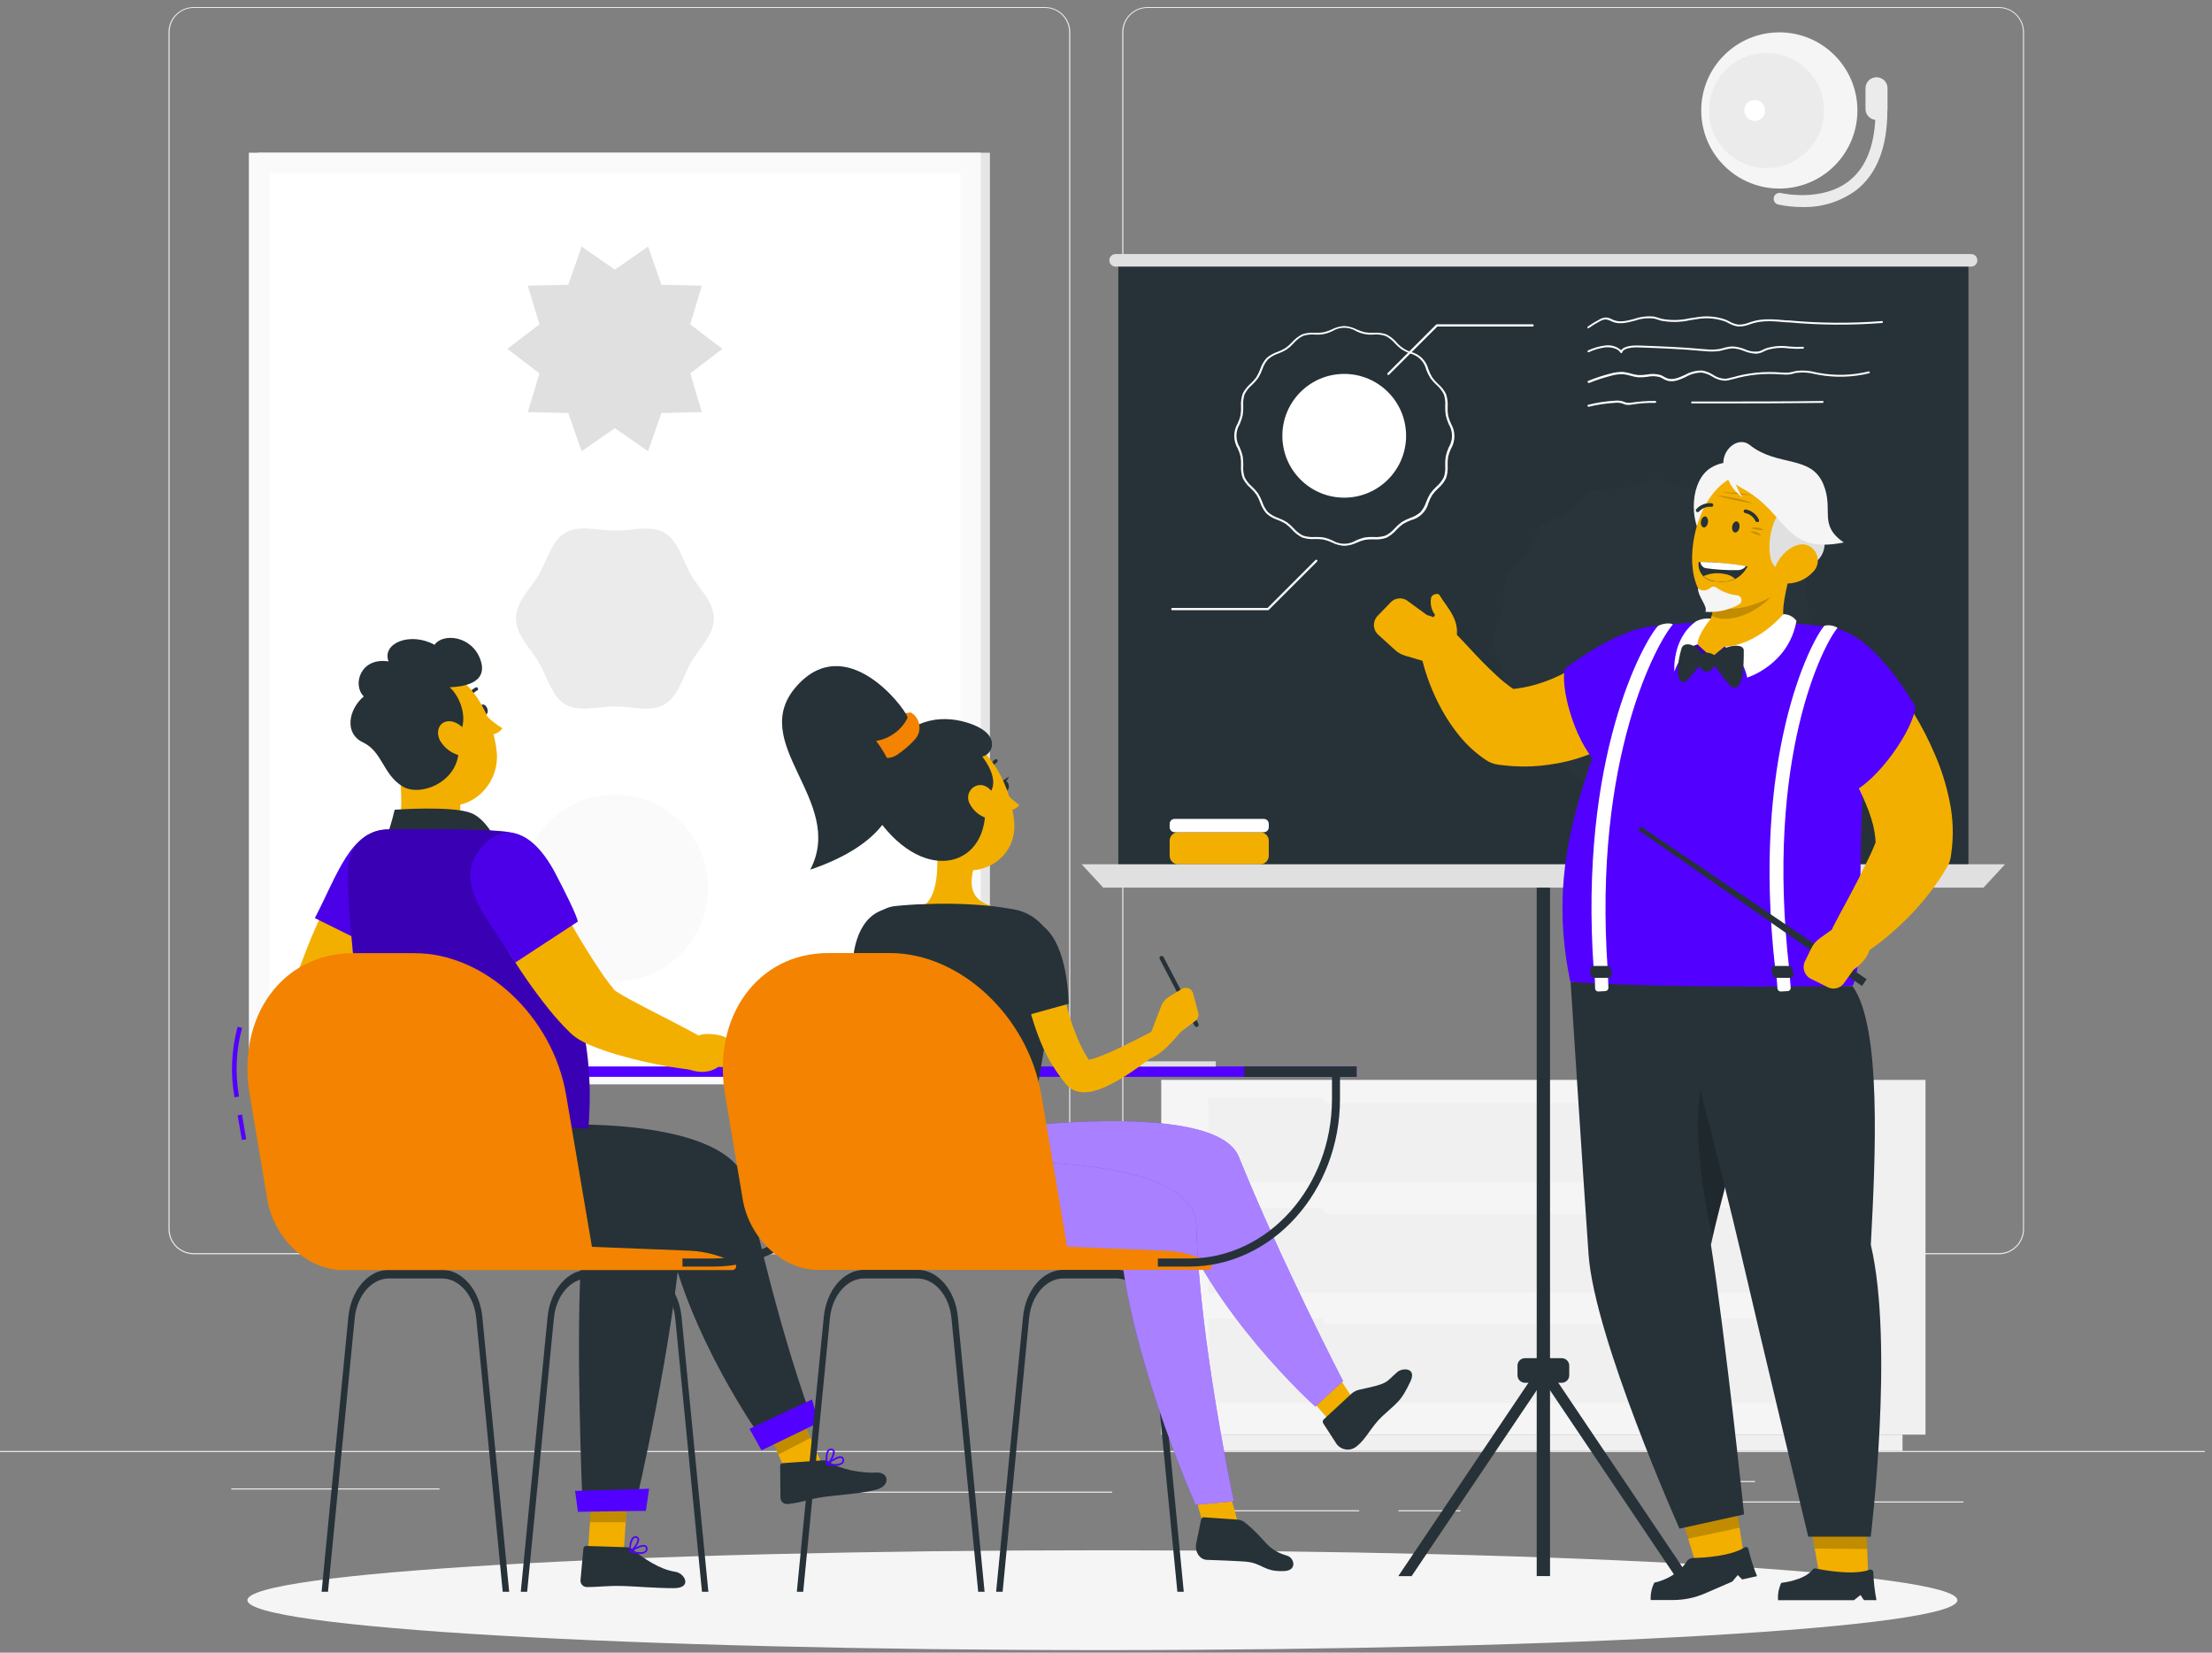 <svg width="253" height="189" viewBox="0 0 253 189" fill="none" xmlns="http://www.w3.org/2000/svg">
<rect x="0" y="0" width="253" height="189" fill="#808080" stroke="none"/>
<path d="M252.177 165.935H0V166.061H252.177V165.935Z" fill="#EBEBEB"/>
<path d="M224.569 171.71H198.897V171.836H224.569V171.71Z" fill="#EBEBEB"/>
<path d="M50.269 170.217H26.459V170.343H50.269V170.217Z" fill="#EBEBEB"/>
<path d="M200.733 169.37H191.055V169.496H200.733V169.37Z" fill="#EBEBEB"/>
<path d="M167.052 172.714H159.951V172.84H167.052V172.714Z" fill="#EBEBEB"/>
<path d="M155.457 172.714H137.583V172.84H155.457V172.714Z" fill="#EBEBEB"/>
<path d="M127.203 170.585H98.46V170.711H127.203V170.585Z" fill="#EBEBEB"/>
<path d="M119.532 143.441H22.146C21.383 143.44 20.652 143.136 20.113 142.596C19.574 142.056 19.271 141.324 19.271 140.561V3.664C19.278 2.906 19.584 2.18 20.122 1.646C20.66 1.111 21.388 0.811 22.146 0.81H119.532C120.296 0.81 121.028 1.113 121.569 1.653C122.109 2.193 122.412 2.926 122.412 3.689V140.561C122.412 141.325 122.109 142.057 121.569 142.598C121.028 143.138 120.296 143.441 119.532 143.441V143.441ZM22.146 0.91C21.417 0.912 20.718 1.202 20.202 1.719C19.687 2.235 19.398 2.935 19.398 3.664V140.561C19.398 141.291 19.687 141.99 20.202 142.507C20.718 143.023 21.417 143.314 22.146 143.315H119.532C120.262 143.314 120.962 143.023 121.478 142.507C121.994 141.991 122.285 141.291 122.286 140.561V3.664C122.285 2.934 121.994 2.235 121.478 1.718C120.962 1.202 120.262 0.912 119.532 0.91H22.146Z" fill="#EBEBEB"/>
<path d="M228.629 143.441H131.238C130.475 143.44 129.743 143.136 129.203 142.596C128.664 142.056 128.36 141.325 128.358 140.561V3.664C128.366 2.905 128.673 2.18 129.212 1.646C129.751 1.111 130.479 0.811 131.238 0.81H228.629C229.387 0.812 230.113 1.113 230.65 1.648C231.187 2.182 231.492 2.906 231.499 3.664V140.561C231.499 141.323 231.197 142.054 230.659 142.594C230.121 143.134 229.391 143.438 228.629 143.441V143.441ZM131.238 0.91C130.508 0.912 129.809 1.202 129.293 1.718C128.776 2.235 128.486 2.934 128.484 3.664V140.561C128.486 141.291 128.776 141.991 129.293 142.507C129.809 143.023 130.508 143.314 131.238 143.315H228.629C229.359 143.314 230.059 143.023 230.575 142.507C231.091 141.991 231.382 141.291 231.383 140.561V3.664C231.382 2.934 231.091 2.235 230.575 1.718C230.059 1.202 229.359 0.912 228.629 0.91H131.238Z" fill="#EBEBEB"/>
<path d="M113.223 17.463H29.51V123.993H113.223V17.463Z" fill="#E6E6E6"/>
<path d="M112.179 17.463H28.466V123.993H112.179V17.463Z" fill="#FAFAFA"/>
<path d="M109.838 121.653V19.808L30.811 19.808V121.653H109.838Z" fill="white"/>
<path d="M70.322 112.242C76.222 112.242 81.004 107.459 81.004 101.559C81.004 95.66 76.222 90.877 70.322 90.877C64.422 90.877 59.64 95.66 59.64 101.559C59.64 107.459 64.422 112.242 70.322 112.242Z" fill="#FAFAFA"/>
<path d="M81.645 70.728C81.645 72.675 79.93 74.178 79.022 75.772C78.115 77.365 77.61 79.62 75.996 80.558C74.382 81.496 72.279 80.79 70.332 80.79C68.386 80.79 66.242 81.466 64.668 80.558C63.095 79.65 62.575 77.391 61.642 75.772C60.709 74.153 59.015 72.695 59.015 70.728C59.015 68.761 60.73 67.278 61.642 65.71C62.555 64.141 63.054 61.861 64.668 60.923C66.282 59.985 68.38 60.686 70.327 60.686C72.274 60.686 74.423 60.016 75.991 60.923C77.56 61.831 78.089 64.086 79.017 65.71C79.945 67.334 81.645 68.786 81.645 70.728Z" fill="#EBEBEB"/>
<path d="M82.624 39.897L78.947 42.701L80.273 47.129L75.653 47.235L74.125 51.603L70.322 48.965L66.525 51.603L64.996 47.235L60.371 47.129L61.698 42.701L58.026 39.897L61.698 37.098L60.371 32.67L64.996 32.564L66.525 28.201L70.322 30.834L74.125 28.201L75.653 32.564L80.273 32.67L78.947 37.098L82.624 39.897Z" fill="#E0E0E0"/>
<path d="M210.27 164.069H220.231V123.499H210.27V164.069Z" fill="#F0F0F0"/>
<path d="M135.444 165.935H217.604V164.069H135.444V165.935Z" fill="#F0F0F0"/>
<path d="M210.271 123.499H132.817V164.069H210.271V123.499Z" fill="#F5F5F5"/>
<path d="M204.884 138.16H138.198V147.814H204.884V138.16Z" fill="#F0F0F0"/>
<path d="M204.884 150.795H138.198V160.448H204.884V150.795Z" fill="#F0F0F0"/>
<path d="M151.937 138.821H191.156C191.507 138.821 191.791 138.537 191.791 138.186V138.135C191.791 137.784 191.507 137.5 191.156 137.5H151.937C151.586 137.5 151.301 137.784 151.301 138.135V138.186C151.301 138.537 151.586 138.821 151.937 138.821Z" fill="#F5F5F5"/>
<path d="M151.937 151.455H191.156C191.507 151.455 191.791 151.171 191.791 150.82V150.769C191.791 150.418 191.507 150.134 191.156 150.134H151.937C151.586 150.134 151.301 150.418 151.301 150.769V150.82C151.301 151.171 151.586 151.455 151.937 151.455Z" fill="#F5F5F5"/>
<path d="M204.884 125.526H138.198V135.18H204.884V125.526Z" fill="#F0F0F0"/>
<path d="M151.937 126.192H191.156C191.507 126.192 191.791 125.907 191.791 125.557V125.506C191.791 125.155 191.507 124.871 191.156 124.871H151.937C151.586 124.871 151.301 125.155 151.301 125.506V125.557C151.301 125.907 151.586 126.192 151.937 126.192Z" fill="#F5F5F5"/>
<path d="M209.828 18.948C213.316 15.46 213.316 9.804 209.828 6.316C206.34 2.828 200.685 2.828 197.196 6.316C193.708 9.804 193.708 15.46 197.196 18.948C200.685 22.436 206.34 22.436 209.828 18.948Z" fill="#F5F5F5"/>
<path d="M206.696 17.288C209.267 14.718 209.267 10.551 206.696 7.98C204.126 5.41 199.959 5.41 197.388 7.98C194.818 10.551 194.818 14.718 197.388 17.288C199.959 19.859 204.126 19.859 206.696 17.288Z" fill="#EBEBEB"/>
<path d="M201.888 12.632C201.888 12.868 201.818 13.099 201.687 13.296C201.555 13.492 201.369 13.645 201.15 13.736C200.932 13.826 200.692 13.85 200.46 13.804C200.228 13.758 200.015 13.644 199.848 13.477C199.68 13.309 199.567 13.097 199.521 12.865C199.474 12.633 199.498 12.393 199.589 12.174C199.679 11.956 199.832 11.769 200.029 11.638C200.225 11.506 200.456 11.436 200.693 11.436C201.01 11.436 201.314 11.562 201.538 11.786C201.762 12.01 201.888 12.315 201.888 12.632V12.632Z" fill="white"/>
<path d="M206.135 23.677C205.199 23.68 204.266 23.581 203.351 23.384C203.183 23.336 203.041 23.224 202.954 23.073C202.867 22.922 202.842 22.743 202.884 22.574C202.925 22.405 203.031 22.258 203.178 22.165C203.325 22.071 203.503 22.038 203.674 22.073C203.719 22.073 208.344 23.167 211.491 20.691C213.508 19.112 214.517 16.399 214.517 12.621C214.517 12.442 214.588 12.27 214.715 12.143C214.842 12.017 215.014 11.946 215.193 11.946C215.372 11.946 215.544 12.017 215.671 12.143C215.798 12.27 215.869 12.442 215.869 12.621C215.869 16.828 214.674 19.899 212.313 21.745C210.527 23.06 208.352 23.74 206.135 23.677V23.677Z" fill="#EBEBEB"/>
<path d="M214.618 13.711C214.286 13.711 213.968 13.579 213.734 13.345C213.499 13.11 213.367 12.792 213.367 12.46V10.095C213.367 9.76 213.5 9.44 213.736 9.203C213.973 8.967 214.294 8.834 214.628 8.834C214.962 8.834 215.283 8.967 215.52 9.203C215.756 9.44 215.889 9.76 215.889 10.095V12.46C215.888 12.626 215.855 12.79 215.79 12.943C215.726 13.095 215.632 13.234 215.514 13.35C215.396 13.467 215.256 13.558 215.102 13.62C214.948 13.682 214.784 13.713 214.618 13.711V13.711Z" fill="#EBEBEB"/>
<path d="M126.089 188.712C180.096 188.712 223.878 186.156 223.878 183.002C223.878 179.849 180.096 177.293 126.089 177.293C72.081 177.293 28.299 179.849 28.299 183.002C28.299 186.156 72.081 188.712 126.089 188.712Z" fill="#F5F5F5"/>
<path d="M225.139 29.769H127.909V100.596H225.139V29.769Z" fill="#263238"/>
<path d="M153.747 62.421C153.25 62.389 152.764 62.256 152.32 62.028C152.021 61.889 151.708 61.781 151.387 61.705C151.054 61.652 150.716 61.632 150.378 61.645C149.891 61.683 149.4 61.623 148.936 61.468C148.493 61.245 148.099 60.937 147.776 60.56C147.549 60.317 147.301 60.094 147.035 59.895C146.745 59.722 146.441 59.575 146.127 59.456C145.658 59.305 145.226 59.059 144.856 58.734C144.533 58.365 144.288 57.935 144.134 57.469C144.021 57.151 143.874 56.847 143.696 56.561C143.5 56.289 143.277 56.039 143.03 55.814C142.652 55.494 142.345 55.099 142.127 54.654C141.973 54.192 141.911 53.703 141.946 53.217C141.96 52.88 141.941 52.542 141.89 52.208C141.813 51.888 141.703 51.577 141.562 51.28C141.305 50.848 141.169 50.354 141.169 49.85C141.169 49.347 141.305 48.853 141.562 48.42C141.703 48.121 141.812 47.809 141.89 47.487C141.942 47.154 141.96 46.816 141.946 46.479C141.911 45.991 141.973 45.501 142.127 45.036C142.346 44.594 142.654 44.201 143.03 43.881C143.277 43.656 143.5 43.406 143.696 43.135C143.873 42.848 144.02 42.544 144.134 42.227C144.289 41.76 144.534 41.328 144.856 40.956C145.229 40.636 145.661 40.391 146.127 40.235C146.444 40.12 146.748 39.973 147.035 39.796C147.303 39.603 147.551 39.383 147.776 39.14C148.101 38.768 148.495 38.461 148.936 38.238C149.4 38.082 149.891 38.022 150.378 38.061C150.716 38.074 151.054 38.053 151.387 38.001C151.708 37.925 152.021 37.816 152.32 37.678C152.764 37.45 153.25 37.316 153.747 37.284C154.247 37.317 154.734 37.451 155.18 37.678C155.477 37.817 155.788 37.925 156.108 38.001C156.441 38.053 156.779 38.074 157.117 38.061C157.604 38.022 158.095 38.082 158.559 38.238C159.001 38.46 159.395 38.767 159.719 39.14C160.153 39.657 160.725 40.04 161.368 40.245C161.857 40.364 162.304 40.616 162.659 40.971C163.015 41.327 163.266 41.774 163.386 42.262C163.5 42.579 163.647 42.883 163.824 43.17C164.02 43.442 164.243 43.692 164.49 43.917C164.867 44.236 165.174 44.629 165.393 45.072C165.547 45.536 165.609 46.026 165.575 46.514C165.56 46.851 165.579 47.189 165.63 47.523C165.708 47.844 165.818 48.157 165.958 48.456C166.215 48.888 166.351 49.382 166.351 49.886C166.351 50.389 166.215 50.883 165.958 51.316C165.817 51.613 165.707 51.924 165.63 52.243C165.579 52.577 165.56 52.915 165.575 53.252C165.609 53.739 165.548 54.227 165.393 54.69C165.175 55.134 164.868 55.529 164.49 55.85C164.243 56.075 164.02 56.325 163.824 56.596C163.646 56.882 163.499 57.187 163.386 57.504C163.263 57.988 163.011 58.429 162.655 58.78C162.299 59.13 161.854 59.376 161.368 59.491C161.054 59.611 160.75 59.758 160.46 59.93C160.194 60.129 159.946 60.352 159.719 60.596C159.396 60.972 159.002 61.281 158.559 61.503C158.095 61.659 157.604 61.719 157.117 61.68C156.779 61.667 156.441 61.688 156.108 61.74C155.788 61.816 155.477 61.924 155.18 62.063C154.731 62.278 154.244 62.4 153.747 62.421V62.421ZM150.575 61.413C150.864 61.405 151.153 61.425 151.438 61.473C151.775 61.553 152.103 61.668 152.416 61.816C152.817 62.06 153.278 62.189 153.747 62.189C154.217 62.189 154.678 62.06 155.079 61.816C155.392 61.668 155.72 61.553 156.057 61.473C156.411 61.418 156.769 61.398 157.127 61.413C157.58 61.449 158.036 61.394 158.468 61.251C158.879 61.044 159.245 60.755 159.543 60.404C159.779 60.146 160.041 59.913 160.324 59.708C160.625 59.521 160.945 59.366 161.277 59.244C161.712 59.101 162.115 58.875 162.463 58.578C162.762 58.232 162.989 57.829 163.128 57.393C163.252 57.061 163.408 56.742 163.592 56.44C163.799 56.154 164.034 55.891 164.294 55.653C164.643 55.353 164.931 54.989 165.141 54.579C165.282 54.146 165.335 53.69 165.297 53.237C165.284 52.881 165.305 52.525 165.363 52.173C165.442 51.826 165.555 51.489 165.701 51.164C165.945 50.764 166.074 50.304 166.074 49.835C166.074 49.366 165.945 48.907 165.701 48.506C165.556 48.182 165.443 47.844 165.363 47.498C165.306 47.146 165.284 46.789 165.297 46.433C165.335 45.98 165.282 45.524 165.141 45.092C164.931 44.682 164.643 44.317 164.294 44.017C164.034 43.78 163.799 43.516 163.592 43.231C163.408 42.928 163.252 42.609 163.128 42.277C163.022 41.828 162.792 41.417 162.465 41.09C162.138 40.763 161.727 40.533 161.277 40.426C160.945 40.305 160.625 40.149 160.324 39.962C160.042 39.757 159.78 39.523 159.543 39.266C159.246 38.913 158.881 38.625 158.468 38.419C158.036 38.276 157.58 38.221 157.127 38.258C156.42 38.319 155.71 38.179 155.079 37.854C154.678 37.61 154.217 37.481 153.747 37.481C153.278 37.481 152.817 37.61 152.416 37.854C151.785 38.179 151.075 38.319 150.368 38.258C149.915 38.223 149.46 38.276 149.027 38.414C148.615 38.624 148.25 38.913 147.952 39.266C147.716 39.525 147.454 39.758 147.171 39.962C146.87 40.149 146.55 40.305 146.217 40.426C145.782 40.567 145.379 40.793 145.032 41.092C144.733 41.438 144.506 41.842 144.366 42.277C144.244 42.61 144.088 42.929 143.902 43.231C143.696 43.516 143.461 43.78 143.201 44.017C142.85 44.316 142.562 44.681 142.354 45.092C142.213 45.524 142.16 45.98 142.198 46.433C142.211 46.789 142.189 47.146 142.132 47.498C142.052 47.844 141.939 48.182 141.794 48.506C141.55 48.907 141.421 49.366 141.421 49.835C141.421 50.304 141.55 50.764 141.794 51.164C141.94 51.489 142.053 51.826 142.132 52.173C142.189 52.525 142.211 52.881 142.198 53.237C142.16 53.69 142.213 54.146 142.354 54.579C142.564 54.989 142.852 55.353 143.201 55.653C143.461 55.891 143.696 56.154 143.902 56.44C144.087 56.742 144.243 57.061 144.366 57.393C144.507 57.828 144.734 58.231 145.032 58.578C145.38 58.875 145.783 59.101 146.217 59.244C146.55 59.366 146.87 59.521 147.171 59.708C147.454 59.913 147.716 60.146 147.952 60.404C148.25 60.755 148.616 61.044 149.027 61.251C149.459 61.392 149.915 61.447 150.368 61.413H150.575Z" fill="white"/>
<path d="M153.747 56.914C157.656 56.914 160.824 53.746 160.824 49.838C160.824 45.93 157.656 42.762 153.747 42.762C149.839 42.762 146.671 45.93 146.671 49.838C146.671 53.746 149.839 56.914 153.747 56.914Z" fill="white"/>
<path d="M158.801 42.888C158.784 42.888 158.768 42.886 158.752 42.88C158.737 42.873 158.722 42.864 158.71 42.852C158.698 42.841 158.689 42.827 158.682 42.811C158.675 42.795 158.672 42.779 158.672 42.762C158.672 42.745 158.675 42.728 158.682 42.712C158.689 42.697 158.698 42.683 158.71 42.671L164.258 37.123C164.27 37.111 164.284 37.102 164.3 37.096C164.316 37.09 164.332 37.087 164.349 37.088H175.294C175.327 37.088 175.359 37.101 175.383 37.125C175.406 37.148 175.42 37.18 175.42 37.214C175.42 37.247 175.406 37.279 175.383 37.303C175.359 37.327 175.327 37.34 175.294 37.34H164.4L158.872 42.852C158.853 42.872 158.828 42.885 158.801 42.888Z" fill="white"/>
<path d="M145.032 69.78H134.088C134.054 69.78 134.022 69.767 133.999 69.743C133.975 69.719 133.962 69.687 133.962 69.654C133.962 69.62 133.975 69.588 133.999 69.565C134.022 69.541 134.054 69.528 134.088 69.528H144.982L150.474 64.035C150.499 64.017 150.529 64.008 150.559 64.01C150.589 64.013 150.618 64.026 150.639 64.047C150.661 64.069 150.674 64.097 150.676 64.127C150.678 64.158 150.669 64.188 150.651 64.212L145.103 69.76C145.081 69.772 145.057 69.779 145.032 69.78V69.78Z" fill="white"/>
<path d="M181.679 37.557C181.662 37.557 181.645 37.553 181.63 37.545C181.615 37.537 181.602 37.526 181.593 37.511C181.574 37.491 181.563 37.464 181.563 37.436C181.563 37.408 181.574 37.38 181.593 37.36C182.026 37.05 182.482 36.772 182.955 36.528C183.171 36.399 183.415 36.325 183.666 36.311V36.311C183.909 36.324 184.145 36.393 184.357 36.513C184.439 36.552 184.523 36.588 184.609 36.619C185.325 36.891 186.122 36.684 186.954 36.462C187.681 36.21 188.455 36.124 189.219 36.21C189.389 36.252 189.558 36.303 189.723 36.361L190.036 36.457C191.099 36.663 192.193 36.644 193.249 36.402L193.924 36.306C195.078 36.079 196.271 36.166 197.379 36.558C197.521 36.619 197.662 36.689 197.798 36.76C198.118 36.949 198.473 37.072 198.842 37.123C199.264 37.128 199.684 37.046 200.073 36.881L200.476 36.75C201.697 36.392 203.043 36.523 204.344 36.644H204.582C208.127 36.972 211.694 36.997 215.244 36.719C215.257 36.718 215.272 36.719 215.285 36.724C215.298 36.728 215.311 36.734 215.322 36.743C215.332 36.752 215.341 36.763 215.348 36.775C215.354 36.788 215.358 36.801 215.36 36.815C215.362 36.844 215.354 36.873 215.336 36.895C215.318 36.918 215.292 36.932 215.264 36.936C211.701 37.214 208.12 37.188 204.561 36.861H204.324C203.043 36.74 201.717 36.614 200.537 36.962C200.405 36.997 200.274 37.042 200.143 37.088C199.724 37.261 199.275 37.346 198.822 37.34C198.427 37.285 198.046 37.153 197.702 36.952C197.566 36.881 197.435 36.815 197.294 36.755C196.22 36.38 195.066 36.298 193.95 36.518L193.284 36.619C192.196 36.864 191.07 36.881 189.975 36.669L189.658 36.568C189.493 36.509 189.324 36.462 189.153 36.427C188.421 36.345 187.68 36.43 186.985 36.674C186.152 36.891 185.29 37.118 184.503 36.825L184.241 36.709C184.053 36.61 183.847 36.549 183.636 36.528C183.42 36.542 183.211 36.608 183.025 36.719C182.562 36.959 182.117 37.232 181.694 37.536C181.689 37.544 181.684 37.55 181.679 37.557V37.557Z" fill="white"/>
<path d="M200.789 40.447C200.341 40.418 199.902 40.316 199.488 40.144C199.063 39.965 198.611 39.861 198.151 39.836C197.833 39.855 197.518 39.91 197.213 40.003C197.011 40.063 196.805 40.112 196.598 40.149C196.047 40.217 195.489 40.217 194.938 40.149H194.868C192.406 39.912 189.885 39.821 187.444 39.73C186.601 39.7 185.658 39.836 185.542 40.305C185.538 40.327 185.527 40.346 185.51 40.361C185.494 40.376 185.473 40.384 185.451 40.386C185.429 40.389 185.407 40.385 185.387 40.375C185.368 40.365 185.351 40.35 185.34 40.331C185.088 39.872 184.306 39.675 183.666 39.72C182.991 39.798 182.333 39.987 181.719 40.28C181.706 40.286 181.692 40.289 181.677 40.289C181.663 40.289 181.649 40.286 181.636 40.28C181.622 40.275 181.61 40.266 181.6 40.256C181.591 40.245 181.583 40.233 181.578 40.22C181.568 40.193 181.568 40.163 181.58 40.137C181.591 40.111 181.612 40.09 181.638 40.078C182.275 39.777 182.956 39.583 183.656 39.504C183.973 39.467 184.293 39.498 184.597 39.593C184.902 39.689 185.182 39.847 185.421 40.058C185.774 39.519 186.934 39.493 187.439 39.514C189.885 39.604 192.411 39.695 194.883 39.932H194.948C195.481 40 196.02 40 196.552 39.932C196.753 39.898 196.952 39.852 197.147 39.796C197.475 39.695 197.814 39.635 198.156 39.62C198.639 39.648 199.115 39.755 199.563 39.937C200.064 40.179 200.627 40.265 201.177 40.184C201.352 40.134 201.522 40.065 201.681 39.978L201.944 39.852C202.808 39.573 203.724 39.498 204.622 39.63C205.15 39.677 205.681 39.687 206.211 39.66C206.225 39.658 206.239 39.66 206.252 39.664C206.265 39.668 206.278 39.675 206.289 39.684C206.299 39.693 206.308 39.703 206.315 39.716C206.321 39.728 206.325 39.742 206.327 39.756C206.329 39.784 206.321 39.813 206.303 39.836C206.285 39.858 206.259 39.873 206.231 39.877C205.689 39.904 205.147 39.894 204.607 39.846C203.743 39.717 202.861 39.788 202.029 40.053C201.944 40.089 201.863 40.134 201.782 40.174C201.612 40.265 201.433 40.337 201.248 40.391C201.098 40.431 200.944 40.45 200.789 40.447V40.447Z" fill="white"/>
<path d="M181.679 43.776C181.654 43.774 181.63 43.765 181.611 43.748C181.593 43.732 181.58 43.71 181.575 43.685C181.571 43.661 181.574 43.636 181.586 43.614C181.597 43.592 181.616 43.574 181.638 43.564C182.478 43.221 183.341 42.938 184.221 42.716C184.689 42.581 185.176 42.521 185.663 42.54C185.957 42.574 186.248 42.634 186.531 42.721C186.804 42.803 187.084 42.861 187.368 42.893C187.705 42.905 188.043 42.885 188.376 42.832C188.877 42.729 189.396 42.745 189.89 42.878C190.031 42.931 190.168 42.997 190.298 43.075C190.422 43.151 190.554 43.216 190.691 43.266C191.347 43.493 192.003 43.196 192.709 42.878C193.308 42.538 193.987 42.364 194.676 42.373C195.133 42.452 195.569 42.624 195.957 42.878C196.367 43.153 196.846 43.307 197.339 43.322C197.569 43.299 197.796 43.25 198.015 43.175H198.08C199.914 42.631 201.834 42.438 203.739 42.605H203.84C204.105 42.633 204.372 42.633 204.637 42.605C204.798 42.581 204.958 42.548 205.116 42.505L205.469 42.419C206.204 42.33 206.948 42.383 207.663 42.575L208.077 42.656C209.958 42.992 211.889 42.93 213.746 42.474C213.771 42.473 213.796 42.481 213.817 42.497C213.837 42.512 213.852 42.534 213.858 42.559C213.864 42.584 213.861 42.611 213.85 42.634C213.838 42.657 213.819 42.675 213.796 42.686C211.911 43.147 209.951 43.209 208.041 42.868L207.618 42.787C206.931 42.602 206.215 42.55 205.509 42.636C205.393 42.636 205.282 42.686 205.171 42.711C205.006 42.759 204.837 42.796 204.667 42.822C204.387 42.85 204.105 42.85 203.825 42.822H203.724C201.846 42.659 199.954 42.849 198.146 43.382H198.08C197.847 43.464 197.605 43.516 197.359 43.538C196.821 43.528 196.296 43.365 195.846 43.069C195.48 42.839 195.072 42.683 194.646 42.611C193.995 42.612 193.356 42.786 192.795 43.115C192.094 43.438 191.372 43.765 190.631 43.513C190.482 43.458 190.338 43.388 190.202 43.306C190.081 43.234 189.955 43.172 189.824 43.12C189.365 43.003 188.885 42.993 188.422 43.09C188.075 43.143 187.724 43.163 187.373 43.15C187.075 43.117 186.781 43.056 186.495 42.968C186.225 42.887 185.948 42.83 185.668 42.797C185.203 42.78 184.738 42.838 184.291 42.968C183.422 43.188 182.569 43.467 181.739 43.806L181.679 43.776Z" fill="white"/>
<path d="M181.679 46.509C181.654 46.509 181.63 46.5 181.611 46.484C181.592 46.469 181.578 46.447 181.573 46.423C181.569 46.409 181.568 46.395 181.57 46.381C181.572 46.366 181.577 46.353 181.585 46.34C181.592 46.328 181.602 46.318 181.614 46.309C181.626 46.301 181.639 46.295 181.653 46.292C182.645 46.044 183.659 45.888 184.68 45.828C184.978 45.793 185.281 45.813 185.572 45.889C185.638 45.91 185.702 45.935 185.764 45.964C185.845 46.001 185.929 46.03 186.016 46.05C186.21 46.083 186.407 46.083 186.601 46.05C187.502 45.907 188.413 45.841 189.325 45.853C189.353 45.856 189.379 45.868 189.399 45.889C189.418 45.909 189.429 45.936 189.431 45.964C189.431 45.979 189.428 45.993 189.422 46.006C189.416 46.019 189.408 46.031 189.398 46.041C189.387 46.051 189.375 46.059 189.362 46.064C189.348 46.069 189.334 46.071 189.32 46.07C188.428 46.056 187.537 46.12 186.657 46.262C186.431 46.31 186.199 46.319 185.971 46.287C185.87 46.263 185.772 46.229 185.678 46.186L185.507 46.121C185.24 46.053 184.963 46.036 184.69 46.07C183.669 46.129 182.656 46.283 181.663 46.529L181.679 46.509Z" fill="white"/>
<path d="M193.561 46.136C193.545 46.139 193.528 46.139 193.512 46.135C193.496 46.132 193.481 46.124 193.468 46.114C193.455 46.103 193.445 46.09 193.438 46.075C193.43 46.06 193.427 46.044 193.427 46.027C193.427 46.011 193.43 45.994 193.438 45.979C193.445 45.965 193.455 45.951 193.468 45.941C193.481 45.931 193.496 45.923 193.512 45.919C193.528 45.916 193.545 45.915 193.561 45.919C194.166 45.919 194.782 45.919 195.372 45.919H195.417C199.75 45.919 204.138 45.919 208.465 45.858C208.493 45.86 208.52 45.872 208.54 45.893C208.56 45.913 208.571 45.941 208.571 45.969C208.571 45.997 208.56 46.024 208.54 46.044C208.52 46.064 208.493 46.075 208.465 46.075C204.138 46.126 199.745 46.146 195.412 46.136H195.367C194.777 46.136 194.161 46.136 193.561 46.136Z" fill="white"/>
<g opacity="0.1">
<path opacity="0.1" d="M207.819 73.25C207.819 74.46 206.982 75.575 206.755 76.72C206.528 77.865 206.866 79.242 206.417 80.326C205.968 81.41 204.758 82.137 204.102 83.12C203.447 84.104 203.245 85.486 202.403 86.323C201.56 87.16 200.188 87.332 199.2 88.017C198.211 88.703 197.515 89.873 196.411 90.332C195.306 90.791 193.98 90.438 192.8 90.67C191.619 90.902 190.545 91.734 189.335 91.734C188.124 91.734 187.015 90.897 185.87 90.67C184.725 90.443 183.348 90.781 182.259 90.332C181.169 89.883 180.448 88.673 179.47 88.017C178.491 87.362 177.104 87.16 176.267 86.323C175.43 85.486 175.228 84.109 174.567 83.12C173.907 82.132 172.711 81.43 172.257 80.326C171.803 79.221 172.146 77.895 171.914 76.72C171.682 75.545 170.855 74.46 170.855 73.25C170.855 72.039 171.687 70.93 171.914 69.785C172.141 68.64 171.808 67.263 172.257 66.179C172.706 65.094 173.912 64.368 174.567 63.385C175.223 62.401 175.43 61.019 176.267 60.182C177.104 59.345 178.481 59.148 179.47 58.482C180.458 57.817 181.159 56.631 182.259 56.172C183.358 55.714 184.69 56.066 185.87 55.834C187.05 55.602 188.124 54.775 189.335 54.775C190.545 54.775 191.66 55.613 192.8 55.84C193.94 56.066 195.321 55.729 196.411 56.178C197.5 56.626 198.222 57.832 199.205 58.492C200.188 59.153 201.565 59.35 202.408 60.187C203.25 61.024 203.442 62.401 204.102 63.39C204.763 64.378 205.958 65.079 206.417 66.184C206.876 67.288 206.523 68.615 206.755 69.79C206.987 70.965 207.819 72.044 207.819 73.25Z" fill="white"/>
</g>
<path d="M144.145 95.174H134.753C134.216 95.174 133.78 95.61 133.78 96.148V97.868C133.78 98.405 134.216 98.841 134.753 98.841H144.145C144.682 98.841 145.118 98.405 145.118 97.868V96.148C145.118 95.61 144.682 95.174 144.145 95.174Z" fill="#F3AF00"/>
<path d="M144.548 93.651H134.35C134.035 93.651 133.78 93.906 133.78 94.221V94.604C133.78 94.919 134.035 95.174 134.35 95.174H144.548C144.863 95.174 145.118 94.919 145.118 94.604V94.221C145.118 93.906 144.863 93.651 144.548 93.651Z" fill="white"/>
<path d="M177.286 100.172H175.763V180.244H177.286V100.172Z" fill="#263238"/>
<path d="M178.627 155.324H174.421C173.948 155.324 173.564 155.707 173.564 156.181V157.281C173.564 157.754 173.948 158.138 174.421 158.138H178.627C179.101 158.138 179.485 157.754 179.485 157.281V156.181C179.485 155.707 179.101 155.324 178.627 155.324Z" fill="#263238"/>
<path d="M161.454 180.249H159.931L175.763 156.731H177.286L161.454 180.249Z" fill="#263238"/>
<path d="M191.594 180.249H193.118L177.286 156.731H175.763L191.594 180.249Z" fill="#263238"/>
<path d="M225.447 30.491H127.602C127.411 30.491 127.227 30.415 127.092 30.279C126.957 30.144 126.881 29.961 126.881 29.77C126.882 29.579 126.959 29.397 127.094 29.263C127.229 29.129 127.411 29.053 127.602 29.053H225.447C225.637 29.053 225.819 29.129 225.953 29.263C226.087 29.398 226.163 29.58 226.163 29.77V29.77C226.164 29.864 226.145 29.958 226.11 30.045C226.074 30.133 226.021 30.212 225.955 30.279C225.888 30.346 225.809 30.399 225.722 30.436C225.635 30.472 225.541 30.491 225.447 30.491V30.491Z" fill="#E0E0E0"/>
<path d="M229.33 98.841H123.718L126.18 101.509H226.869L229.33 98.841Z" fill="#E0E0E0"/>
<path d="M100.785 121.965H52.372V123.151H100.785V121.965Z" fill="#5200FF"/>
<path d="M100.785 121.965H87.95V123.151H100.785V121.965Z" fill="#263238"/>
<path d="M81.02 182.039H80.288L77.232 150.744C76.98 148.147 75.285 146.205 73.303 146.205H67.281C65.264 146.205 63.604 148.162 63.352 150.744L60.296 182.039H59.565L62.631 150.603C62.928 147.531 64.926 145.211 67.281 145.211H73.303C75.653 145.211 77.656 147.531 77.953 150.603L81.02 182.039Z" fill="#263238"/>
<path d="M58.238 182.039H57.497L54.47 150.744C54.218 148.147 52.529 146.205 50.541 146.205H44.499C42.512 146.205 40.823 148.162 40.57 150.744L37.514 182.039H36.783L39.844 150.603C40.142 147.531 42.144 145.211 44.494 145.211H50.516C52.872 145.211 54.869 147.531 55.166 150.603L58.238 182.039Z" fill="#263238"/>
<path d="M54.975 81.269C55.086 81.582 55.343 81.773 55.555 81.723C55.767 81.672 55.842 81.35 55.731 81.032C55.62 80.714 55.363 80.528 55.156 80.578C54.949 80.629 54.849 80.951 54.975 81.269Z" fill="#263238"/>
<path d="M55.262 81.506C55.913 82.193 56.653 82.79 57.461 83.281C57.329 83.479 57.156 83.645 56.953 83.768C56.75 83.891 56.522 83.968 56.286 83.993L55.262 81.506Z" fill="#F3AF00"/>
<path d="M53.628 80.25C53.595 80.258 53.56 80.258 53.527 80.25C53.502 80.246 53.478 80.237 53.456 80.223C53.434 80.209 53.416 80.191 53.401 80.17C53.386 80.149 53.376 80.125 53.371 80.1C53.366 80.075 53.366 80.049 53.371 80.023C53.418 79.718 53.539 79.43 53.724 79.183C53.908 78.935 54.151 78.737 54.43 78.606C54.477 78.593 54.527 78.597 54.571 78.618C54.615 78.639 54.65 78.676 54.668 78.722C54.686 78.767 54.687 78.817 54.67 78.863C54.653 78.909 54.62 78.947 54.576 78.969C54.359 79.077 54.171 79.236 54.028 79.431C53.885 79.627 53.791 79.854 53.754 80.094C53.749 80.129 53.734 80.162 53.712 80.189C53.69 80.216 53.661 80.238 53.628 80.25V80.25Z" fill="#263238"/>
<path d="M45.205 86.182L48.443 89.248L52.735 91.659C52.584 91.8 52.639 92.758 52.7 93.237C52.717 93.761 52.897 94.266 53.214 94.683C53.531 95.099 53.97 95.407 54.47 95.563C54.975 95.779 55.479 96.067 55.575 96.541C55.676 97.126 55.247 97.852 52.846 98.2C50.544 98.509 48.201 98.179 46.073 97.247C45.064 96.834 45.236 96.38 45.488 95.421C46.133 92.975 45.987 88.658 45.205 86.182Z" fill="#F3AF00"/>
<path d="M43.914 96.541C44.42 95.26 44.829 93.943 45.14 92.602C45.14 92.602 51.697 92.123 53.88 92.98C56.064 93.838 57.411 97.555 57.411 97.555L43.914 96.541Z" fill="#263238"/>
<path d="M44.489 84.452C46.038 88.148 46.754 90.388 49.326 91.629C53.194 93.495 57.229 90.06 56.811 85.96C56.432 82.268 53.966 76.851 49.75 76.7C48.816 76.671 47.889 76.879 47.057 77.303C46.225 77.728 45.513 78.356 44.989 79.13C44.464 79.903 44.143 80.796 44.056 81.727C43.968 82.657 44.117 83.594 44.489 84.452V84.452Z" fill="#F3AF00"/>
<path d="M52.276 84.26C53.734 82.596 52.72 79.721 51.429 78.596C52.68 78.551 55.918 78.268 54.959 75.479C54.001 72.69 50.667 72.362 49.699 73.739C46.945 72.226 43.647 73.537 44.439 75.641C41.201 75.136 40.273 78.349 41.609 79.645C39.91 81.062 39.299 83.851 41.523 84.906C43.748 85.96 43.793 88.587 46.063 89.949C48.332 91.311 53.532 88.991 52.276 84.26Z" fill="#263238"/>
<path d="M50.405 84.82C50.886 85.575 51.627 86.128 52.488 86.373C53.603 86.671 54.142 85.435 53.729 84.356C53.356 83.407 52.216 82.338 51.157 82.495C50.098 82.651 49.81 83.877 50.405 84.82Z" fill="#F3AF00"/>
<path d="M46.991 101.479L43.712 108.035C43.163 109.13 42.628 110.219 42.109 111.314C41.589 112.408 41.07 113.482 40.621 114.551C40.379 115.091 40.177 115.606 39.96 116.135L39.683 116.887L39.647 116.982V117.028V117.053V117.003C39.698 116.791 39.721 116.574 39.713 116.357C39.718 116.198 39.687 116.039 39.622 115.893C39.582 115.822 39.622 115.959 39.652 116.12C39.72 116.323 39.803 116.52 39.9 116.71C40.117 117.149 40.404 117.623 40.676 118.112C41.861 120.069 43.309 122.147 44.62 124.205L44.656 124.255C44.896 124.633 44.999 125.082 44.949 125.527C44.899 125.972 44.699 126.386 44.381 126.701C44.062 127.016 43.646 127.213 43.201 127.259C42.755 127.305 42.308 127.197 41.932 126.954C40.825 126.245 39.763 125.47 38.75 124.634C37.709 123.795 36.722 122.892 35.794 121.93C35.288 121.412 34.814 120.863 34.377 120.286C34.125 119.962 33.889 119.625 33.671 119.277C33.379 118.803 33.145 118.295 32.975 117.764C32.831 117.315 32.752 116.848 32.738 116.377C32.729 116.002 32.77 115.627 32.859 115.263L32.94 114.94L33.207 113.896C33.408 113.245 33.595 112.569 33.817 111.949C34.246 110.673 34.715 109.463 35.189 108.252C35.663 107.042 36.198 105.866 36.702 104.722C37.771 102.381 38.876 100.117 40.137 97.847C40.616 96.936 41.438 96.252 42.422 95.946C43.406 95.641 44.47 95.739 45.382 96.218C46.294 96.698 46.977 97.52 47.283 98.503C47.588 99.487 47.49 100.552 47.011 101.463L46.991 101.479Z" fill="#F3AF00"/>
<path d="M44.444 94.907C48.67 95.058 50.592 98.221 47.087 103.849C44.06 108.686 43.662 108.787 43.662 108.787L36.011 104.994C38.583 100.097 40.121 94.746 44.444 94.907Z" fill="#5200FF"/>
<g opacity="0.3">
<path opacity="0.3" d="M44.444 94.907C48.67 95.058 50.592 98.221 47.087 103.849C44.06 108.686 43.662 108.787 43.662 108.787L36.011 104.994C38.583 100.097 40.121 94.746 44.444 94.907Z" fill="black"/>
</g>
<path d="M46.643 125.082L46.214 124.603C44.893 123.378 44.328 123.529 42.815 123.529L40.964 124.916C42.084 127.993 44.348 127.856 44.348 127.856L45.004 128.467C45.148 128.6 45.323 128.695 45.513 128.744C45.703 128.793 45.902 128.794 46.092 128.747C46.283 128.7 46.459 128.607 46.604 128.475C46.749 128.343 46.86 128.177 46.925 127.993L47.117 127.448C47.256 127.047 47.285 126.617 47.202 126.201C47.118 125.785 46.925 125.399 46.643 125.082V125.082Z" fill="#F3AF00"/>
<path d="M91.011 170.888L94.627 168.855L90.779 160.044L87.163 162.072L91.011 170.888Z" fill="#F3AF00"/>
<path opacity="0.2" d="M89.029 166.344L92.7 164.447L90.779 160.044L87.163 162.072L89.029 166.344Z" fill="black"/>
<path d="M94.158 167.004L89.518 167.332C89.439 167.336 89.366 167.37 89.312 167.428C89.258 167.485 89.229 167.561 89.231 167.64L89.266 171.322C89.28 171.515 89.369 171.695 89.514 171.823C89.66 171.951 89.849 172.017 90.043 172.008C91.651 171.866 92.307 171.463 94.329 171.175C95.575 170.994 98.566 170.822 100.246 170.358C101.925 169.894 101.648 168.341 100.276 168.411C98.496 168.492 96.115 168.043 94.884 167.211C94.672 167.064 94.416 166.991 94.158 167.004Z" fill="#263238"/>
<path d="M62.54 128.658C62.54 128.658 83.662 127.397 85.448 135.588C89.079 152.232 92.585 161.477 92.585 161.477L86.996 164.361C86.996 164.361 78.765 152.832 76.339 141.02C67.735 139.729 52.695 144.283 49.104 137.822C45.927 132.123 48.716 128.028 48.716 128.028L62.54 128.658Z" fill="#263238"/>
<path d="M87.102 165.865L93.608 162.712L92.877 160.044L85.725 163.403L87.102 165.865Z" fill="#5200FF"/>
<path d="M95.671 167.625C95.3 167.639 94.928 167.615 94.562 167.554C94.543 167.552 94.525 167.544 94.51 167.531C94.496 167.519 94.486 167.502 94.481 167.484C94.476 167.465 94.477 167.446 94.483 167.428C94.49 167.41 94.501 167.394 94.516 167.383C94.642 167.282 95.752 166.399 96.271 166.561C96.33 166.58 96.383 166.613 96.425 166.658C96.468 166.703 96.498 166.758 96.513 166.818C96.548 166.906 96.558 167.002 96.544 167.096C96.53 167.19 96.492 167.278 96.433 167.352C96.22 167.532 95.95 167.628 95.671 167.625ZM94.814 167.393C95.565 167.489 96.105 167.428 96.287 167.221C96.324 167.172 96.348 167.115 96.356 167.053C96.364 166.992 96.356 166.93 96.332 166.873C96.324 166.845 96.309 166.818 96.289 166.797C96.269 166.775 96.244 166.758 96.216 166.747C95.933 166.661 95.273 167.055 94.819 167.393H94.814Z" fill="#5200FF"/>
<path d="M94.582 167.554C94.567 167.559 94.551 167.559 94.536 167.554C94.522 167.548 94.509 167.539 94.499 167.526C94.49 167.514 94.483 167.499 94.481 167.484C94.481 167.433 94.294 166.253 94.683 165.819C94.733 165.765 94.795 165.722 94.864 165.694C94.933 165.666 95.007 165.654 95.081 165.658C95.164 165.655 95.245 165.68 95.313 165.728C95.38 165.777 95.43 165.846 95.454 165.925C95.58 166.369 95.026 167.272 94.632 167.549C94.616 167.556 94.599 167.558 94.582 167.554ZM95.031 165.839C94.992 165.842 94.954 165.852 94.919 165.869C94.885 165.886 94.854 165.911 94.829 165.94C94.597 166.197 94.612 166.878 94.647 167.272C95.012 166.931 95.234 166.464 95.268 165.965C95.268 165.91 95.217 165.849 95.076 165.839H95.031Z" fill="#5200FF"/>
<path d="M67.175 178.443L71.281 178.247L71.951 168.553L67.846 168.75L67.175 178.443Z" fill="#F3AF00"/>
<path d="M71.694 176.945L67.049 176.799C66.971 176.795 66.894 176.821 66.835 176.871C66.776 176.922 66.739 176.994 66.731 177.071L66.393 180.738C66.389 180.834 66.404 180.93 66.437 181.02C66.47 181.11 66.521 181.193 66.586 181.264C66.651 181.335 66.729 181.392 66.817 181.432C66.904 181.473 66.998 181.496 67.094 181.5C68.713 181.5 69.394 181.318 71.437 181.384C72.693 181.424 74.967 181.626 77.085 181.626C79.204 181.626 78.352 179.911 77.222 179.749C75.457 179.497 73.54 178.176 72.4 177.228C72.204 177.056 71.955 176.957 71.694 176.945Z" fill="#263238"/>
<path d="M73.132 177.712C72.76 177.688 72.392 177.627 72.032 177.53C72.014 177.525 71.997 177.515 71.984 177.501C71.972 177.486 71.964 177.468 71.961 177.449C71.959 177.431 71.962 177.412 71.97 177.395C71.978 177.378 71.991 177.363 72.007 177.354C72.138 177.268 73.338 176.501 73.833 176.718C73.889 176.742 73.939 176.78 73.977 176.829C74.015 176.877 74.04 176.935 74.049 176.996C74.075 177.084 74.076 177.178 74.052 177.267C74.028 177.356 73.98 177.436 73.913 177.5C73.689 177.667 73.41 177.743 73.132 177.712V177.712ZM72.299 177.399C73.036 177.565 73.58 177.56 73.782 177.374C73.824 177.329 73.853 177.275 73.867 177.215C73.881 177.156 73.88 177.094 73.863 177.036C73.859 177.005 73.847 176.976 73.829 176.951C73.81 176.926 73.785 176.907 73.757 176.895C73.5 176.779 72.804 177.107 72.309 177.399H72.299Z" fill="#5200FF"/>
<path d="M72.062 177.53H72.022C72.007 177.523 71.994 177.511 71.985 177.497C71.977 177.483 71.972 177.466 71.972 177.45C71.972 177.399 71.911 176.209 72.345 175.815C72.401 175.766 72.467 175.729 72.538 175.709C72.61 175.688 72.685 175.683 72.758 175.694C72.84 175.701 72.918 175.734 72.979 175.788C73.04 175.843 73.081 175.916 73.096 175.997C73.177 176.451 72.531 177.298 72.088 177.51C72.081 177.518 72.072 177.525 72.062 177.53ZM72.683 175.871C72.604 175.869 72.528 175.898 72.471 175.952C72.229 176.342 72.12 176.8 72.158 177.258C72.526 176.965 72.96 176.32 72.905 176.022C72.905 175.967 72.869 175.896 72.728 175.876L72.683 175.871Z" fill="#5200FF"/>
<path opacity="0.2" d="M67.846 168.754L71.951 168.558L71.563 174.101L67.473 174.096L67.846 168.754Z" fill="black"/>
<path d="M52.877 128.22C52.877 128.22 78.518 132.996 78.019 140.198C77.126 153.165 72.778 171.695 72.778 171.695L66.62 171.781C66.62 171.781 65.778 152.509 66.54 143.128C58.848 143.128 43.712 142.861 40.752 138.902C37.479 134.534 40.843 127.67 40.843 127.67L52.877 128.22Z" fill="#263238"/>
<path d="M66.101 172.895L73.873 172.784L74.241 170.257L65.778 170.505L66.101 172.895Z" fill="#5200FF"/>
<path d="M58.384 95.194C55.862 94.69 44.504 94.846 44.504 94.846C43.368 94.818 42.263 95.216 41.407 95.964C40.55 96.711 40.005 97.752 39.879 98.881C39.481 102.381 40.656 110.133 40.737 114.128C40.833 119.03 40.938 121.098 40.843 127.695L67.286 129.082C68.295 117.058 64.376 111.258 62.041 99.295C61.693 97.464 60.901 95.683 58.384 95.194Z" fill="#5200FF"/>
<path opacity="0.3" d="M58.384 95.194C55.862 94.69 44.504 94.846 44.504 94.846C43.368 94.818 42.263 95.216 41.407 95.964C40.55 96.711 40.005 97.752 39.879 98.881C39.481 102.381 40.656 110.133 40.737 114.128C40.833 119.03 40.938 121.098 40.843 127.695L67.286 129.082C68.295 117.058 64.376 111.258 62.041 99.295C61.693 97.464 60.901 95.683 58.384 95.194Z" fill="black"/>
<path d="M61.602 99.063C62.792 101.181 64.018 103.405 65.254 105.529C65.864 106.603 66.494 107.657 67.13 108.686C67.765 109.715 68.421 110.703 69.077 111.662L69.581 112.342C69.747 112.574 69.909 112.756 70.085 112.963L70.206 113.119L70.267 113.195L70.227 113.154L70.136 113.089C70.136 113.089 70.111 113.089 70.136 113.119C70.286 113.244 70.444 113.358 70.61 113.462C71.472 114.022 72.592 114.592 73.676 115.167C75.875 116.312 78.175 117.447 80.404 118.697H80.435C80.85 118.913 81.174 119.271 81.348 119.706C81.522 120.14 81.534 120.623 81.383 121.066C81.231 121.509 80.927 121.883 80.523 122.12C80.12 122.357 79.644 122.442 79.184 122.359C76.562 122.048 73.968 121.542 71.422 120.846C70.069 120.489 68.741 120.043 67.448 119.509C67.036 119.332 66.637 119.128 66.252 118.899C66.151 118.844 66.005 118.743 65.874 118.652L65.667 118.501L65.4 118.274L65.269 118.158L65.178 118.067L65.077 117.966L64.875 117.764C64.618 117.497 64.326 117.22 64.094 116.952L63.372 116.145C61.642 114.056 60.054 111.854 58.616 109.553C57.204 107.299 55.903 105.07 54.702 102.659C54.254 101.753 54.176 100.709 54.485 99.747C54.794 98.785 55.466 97.981 56.358 97.506C57.251 97.032 58.292 96.924 59.263 97.205C60.234 97.486 61.056 98.134 61.557 99.012L61.602 99.063Z" fill="#F3AF00"/>
<path d="M54.511 97.686C56.785 94.125 60.487 94.075 63.559 99.951C66.197 104.994 66.081 105.403 66.081 105.403L58.934 110.078C56.009 105.377 52.181 101.332 54.511 97.686Z" fill="#5200FF"/>
<g opacity="0.3">
<path opacity="0.3" d="M54.511 97.686C56.785 94.125 60.487 94.075 63.559 99.951C66.197 104.994 66.081 105.403 66.081 105.403L58.934 110.078C56.009 105.377 52.181 101.332 54.511 97.686Z" fill="black"/>
</g>
<path d="M82.291 118.395L81.665 118.279C79.865 118.112 79.517 118.581 78.316 119.504L77.696 121.734C80.465 123.484 82.175 121.991 82.175 121.991L83.067 122.077C83.263 122.094 83.459 122.063 83.639 121.985C83.819 121.908 83.977 121.787 84.099 121.634C84.22 121.48 84.302 121.298 84.336 121.105C84.37 120.912 84.355 120.714 84.293 120.528L84.111 119.978C83.978 119.575 83.739 119.216 83.418 118.937C83.098 118.658 82.708 118.471 82.291 118.395V118.395Z" fill="#F3AF00"/>
<path d="M26.822 125.491C26.343 122.808 26.465 120.052 27.18 117.421L27.684 117.558C26.991 120.114 26.874 122.793 27.341 125.4L26.822 125.491Z" fill="#5200FF"/>
<path d="M27.68 127.464L27.182 127.549L27.663 130.373L28.16 130.288L27.68 127.464Z" fill="#5200FF"/>
<path d="M78.982 143.037L67.705 142.589L64.749 125.214C63.236 116.261 55.479 109.009 47.445 109.009H40.349C32.314 109.009 27.039 116.261 28.562 125.214L30.579 137.207C31.331 141.645 35.174 145.246 39.153 145.246H83.809C83.903 145.235 83.991 145.193 84.06 145.129C84.13 145.064 84.177 144.98 84.196 144.887C84.215 144.794 84.204 144.697 84.166 144.611C84.127 144.524 84.062 144.452 83.98 144.404C82.432 143.594 80.727 143.128 78.982 143.037V143.037Z" fill="#F38300"/>
<path d="M81.64 144.848H78.059V143.925H81.64C90.643 143.925 97.971 135.74 97.971 125.678V122.561H98.894V125.678C98.894 136.249 91.152 144.848 81.64 144.848Z" fill="#263238"/>
<path d="M155.16 121.966H106.747V123.151H155.16V121.966Z" fill="#5200FF"/>
<path d="M139.056 121.375H122.846V121.971H139.056V121.375Z" fill="#E0E0E0"/>
<path d="M155.16 121.966H142.324V123.151H155.16V121.966Z" fill="#263238"/>
<path d="M135.394 182.039H134.663L131.611 150.744C131.354 148.147 129.665 146.205 127.683 146.205H121.63C119.643 146.205 117.959 148.162 117.701 150.744L114.675 182.039H113.934L117.01 150.603C117.308 147.531 119.305 145.211 121.656 145.211H127.708C130.058 145.211 132.055 147.531 132.358 150.603L135.394 182.039Z" fill="#263238"/>
<path d="M112.612 182.039H111.881L108.825 150.744C108.573 148.147 106.883 146.205 104.896 146.205H98.854C96.866 146.205 95.177 148.162 94.925 150.744L91.868 182.039H91.137L94.224 150.603C94.521 147.531 96.518 145.211 98.874 145.211H104.906C107.256 145.211 109.258 147.531 109.556 150.603L112.612 182.039Z" fill="#263238"/>
<path d="M102.319 109.594L101.345 116.751C101.038 119.136 100.72 121.522 100.488 123.867L100.412 124.739L100.377 125.178C100.383 125.106 100.383 125.034 100.377 124.961C100.365 124.893 100.349 124.825 100.326 124.76C100.298 124.672 100.257 124.589 100.205 124.513C100.13 124.417 100.12 124.432 100.14 124.452C100.183 124.499 100.232 124.539 100.286 124.573C100.465 124.698 100.654 124.808 100.851 124.901C101.864 125.367 102.911 125.756 103.983 126.066C106.222 126.762 108.573 127.327 110.893 127.907L110.63 129.924C108.149 129.844 105.677 129.588 103.232 129.158C101.936 128.94 100.662 128.602 99.429 128.149C99.065 128.007 98.713 127.839 98.375 127.645C98.166 127.526 97.967 127.391 97.779 127.241C97.516 127.035 97.284 126.79 97.094 126.515C96.959 126.311 96.851 126.09 96.771 125.859C96.728 125.72 96.695 125.579 96.67 125.435C96.661 125.289 96.661 125.143 96.67 124.997V124.523V123.579C96.771 121.088 96.998 118.652 97.26 116.221C97.522 113.79 97.83 111.374 98.213 108.953L102.319 109.594Z" fill="#F3AF00"/>
<path d="M116.254 130.055L114.685 131.488C114.507 131.651 114.284 131.758 114.045 131.793C113.806 131.828 113.561 131.79 113.344 131.684L111.614 130.852C111.614 130.852 109.052 130.746 108.684 129.178L109.349 127.962L113.319 127.519C113.728 127.475 114.141 127.567 114.494 127.781L116.128 128.789C116.232 128.854 116.321 128.942 116.386 129.047C116.451 129.151 116.491 129.269 116.503 129.391C116.515 129.514 116.499 129.637 116.456 129.752C116.413 129.868 116.344 129.971 116.254 130.055Z" fill="#F3AF00"/>
<path d="M106.883 94.887C107.286 97.343 107.629 101.832 105.874 103.405C108.641 104.948 111.059 107.046 112.976 109.569C116.002 107.188 113.48 103.632 113.48 103.632C110.777 102.901 110.908 100.884 111.437 99.002L106.883 94.887Z" fill="#F3AF00"/>
<path d="M101.027 104.046C97.936 105.055 97.27 109.195 97.547 112.418L103.786 116.256C103.786 116.256 105.299 111.551 105.299 109.034C105.274 106.356 103.126 103.365 101.027 104.046Z" fill="#263238"/>
<path d="M120.672 110.068C120.415 113.598 119.623 119.595 117.676 129.657L100.972 129.153C101.411 122.984 100.75 118.39 99.237 107.597C99.175 107.13 99.207 106.655 99.331 106.201C99.456 105.747 99.669 105.322 99.96 104.952C100.251 104.581 100.613 104.273 101.025 104.045C101.437 103.816 101.891 103.673 102.359 103.622C103.428 103.511 104.649 103.421 105.889 103.395C108.413 103.292 110.941 103.368 113.455 103.622C114.272 103.723 115.109 103.849 115.911 103.985C117.32 104.224 118.589 104.98 119.469 106.105C120.35 107.23 120.779 108.643 120.672 110.068V110.068Z" fill="#263238"/>
<path d="M114.6 89.929C114.701 90.247 114.953 90.433 115.16 90.383C115.366 90.332 115.452 90.005 115.351 89.692C115.25 89.379 114.998 89.188 114.791 89.238C114.585 89.288 114.489 89.616 114.6 89.929Z" fill="#263238"/>
<path d="M114.706 89.283L115.391 88.819C115.391 88.819 115.195 89.54 114.706 89.283Z" fill="#263238"/>
<path d="M114.812 90.408C115.324 91.039 115.921 91.596 116.587 92.062C116.463 92.23 116.304 92.368 116.121 92.467C115.938 92.567 115.735 92.625 115.528 92.637L114.812 90.408Z" fill="#F3AF00"/>
<path d="M114.085 87.084C114.102 87.055 114.111 87.022 114.111 86.989C114.111 86.955 114.102 86.922 114.085 86.893C114.054 86.852 114.008 86.825 113.957 86.817C113.906 86.809 113.854 86.822 113.813 86.852C113.559 87.03 113.352 87.266 113.209 87.541C113.065 87.816 112.991 88.121 112.991 88.431C112.991 88.457 112.997 88.481 113.008 88.505C113.018 88.528 113.034 88.548 113.052 88.565C113.071 88.582 113.093 88.595 113.118 88.603C113.142 88.612 113.167 88.615 113.192 88.613C113.218 88.612 113.243 88.606 113.267 88.596C113.29 88.585 113.311 88.57 113.328 88.551C113.346 88.532 113.359 88.51 113.368 88.486C113.377 88.462 113.38 88.436 113.379 88.411V88.411C113.381 88.166 113.443 87.924 113.559 87.708C113.675 87.492 113.842 87.308 114.045 87.17C114.066 87.146 114.08 87.116 114.085 87.084Z" fill="#263238"/>
<path d="M103.428 92.032C104.941 95.835 105.446 97.474 108.068 98.836C111.982 100.883 116.325 98.221 116.002 94.049C115.714 90.297 113.329 84.709 109.032 84.386C108.083 84.304 107.129 84.468 106.262 84.862C105.395 85.256 104.644 85.866 104.081 86.634C103.518 87.402 103.162 88.302 103.048 89.248C102.934 90.193 103.065 91.152 103.428 92.032V92.032Z" fill="#F3AF00"/>
<path d="M112.562 91.154C113.298 90.943 114.58 89.475 112.345 86.519C113.541 86.303 114.514 84.109 111.236 82.853C107.957 81.597 104.381 82.207 102.213 85.213C102.213 85.213 95.298 87.256 100.932 94.372C106.565 101.489 113.717 98.589 112.562 91.154Z" fill="#263238"/>
<path d="M99.651 85.208C99.65 85.409 99.7 85.607 99.796 85.783C99.892 85.96 100.031 86.109 100.2 86.217C100.525 86.49 100.929 86.651 101.352 86.677C101.776 86.702 102.196 86.59 102.551 86.358C103.317 85.854 104.016 85.256 104.634 84.578C104.816 84.38 104.958 84.148 105.049 83.894C105.14 83.641 105.18 83.372 105.166 83.103C105.152 82.835 105.084 82.571 104.967 82.329C104.849 82.087 104.685 81.87 104.482 81.693C104.39 81.615 104.292 81.544 104.19 81.481C104.19 81.481 100.231 81.597 99.651 85.208Z" fill="#F38300"/>
<path d="M100.21 84.734C102.475 84.371 103.68 82.56 103.812 82.021C103.307 80.689 96.751 72.226 91.162 78.415C85.261 84.971 96.811 91.563 92.675 99.456C99.862 97.04 105.723 92.067 100.21 84.734Z" fill="#263238"/>
<path d="M110.928 91.941C111.312 92.698 111.982 93.272 112.789 93.535C113.858 93.873 114.433 92.925 114.166 91.896C113.929 90.968 113.086 89.672 111.997 89.783C111.759 89.811 111.533 89.898 111.337 90.035C111.142 90.173 110.984 90.358 110.877 90.572C110.771 90.787 110.72 91.024 110.729 91.263C110.738 91.502 110.806 91.735 110.928 91.941V91.941Z" fill="#F3AF00"/>
<path d="M137.956 175.629L141.9 175.256L139.242 165.542L135.298 165.915L137.956 175.629Z" fill="#F3AF00"/>
<path d="M147.216 177.914C144.805 177.202 144.881 176.143 142.475 174.186C142.235 173.97 141.934 173.832 141.613 173.793L137.689 173.521C137.613 173.521 137.539 173.549 137.482 173.599C137.425 173.649 137.387 173.718 137.376 173.793L136.821 176.512C136.63 177.455 137.21 178.357 138.027 178.388C139.333 178.438 140.937 178.489 142.364 178.584C144.447 178.731 144.473 179.785 146.904 179.669C148.401 179.598 148.038 178.156 147.216 177.914Z" fill="#263238"/>
<path d="M152.633 163.131L155.306 160.811L150.832 154.017L147.489 157.185L152.633 163.131Z" fill="#F3AF00"/>
<path d="M154.59 159.374L151.402 162.324C151.342 162.381 151.303 162.458 151.293 162.541C151.283 162.624 151.302 162.708 151.347 162.778L152.86 165.118C152.989 165.3 153.156 165.453 153.349 165.566C153.542 165.679 153.756 165.749 153.978 165.773C154.2 165.797 154.425 165.774 154.638 165.704C154.85 165.635 155.045 165.521 155.21 165.37C156.254 164.563 156.844 163.146 158.08 161.986C159.881 160.302 160.203 160.347 161.318 157.992C162.074 156.408 160.425 156.403 159.845 156.892C158.388 158.133 158.963 158.183 155.568 158.91C155.206 158.972 154.868 159.133 154.59 159.374V159.374Z" fill="#263238"/>
<path d="M111.851 129.369C111.851 129.369 138.894 125.365 141.694 132.3C146.566 144.359 153.617 157.946 153.617 157.946L150.439 160.861C150.439 160.861 138.335 150.013 134.138 137.893C129.13 139.517 113.187 144.732 107.347 144.732C101.113 144.732 98.566 139.416 100.821 130.61C100.919 130.227 101.142 129.887 101.456 129.646C101.77 129.405 102.155 129.275 102.551 129.279C106.475 129.279 111.851 129.369 111.851 129.369Z" fill="#5200FF"/>
<path opacity="0.5" d="M111.851 129.369C111.851 129.369 138.894 125.365 141.694 132.3C146.566 144.359 153.617 157.946 153.617 157.946L150.439 160.861C150.439 160.861 138.335 150.013 134.138 137.893C129.13 139.517 113.187 144.732 107.347 144.732C101.113 144.732 98.566 139.416 100.821 130.61C100.919 130.227 101.142 129.887 101.456 129.646C101.77 129.405 102.155 129.275 102.551 129.279C106.475 129.279 111.851 129.369 111.851 129.369Z" fill="white"/>
<path d="M114.443 132.89C114.443 132.89 136.635 132.219 136.827 140.082C137.134 153.089 141.124 171.69 141.124 171.69L136.751 172.098C136.751 172.098 130.124 157.275 128.384 144.55C120.475 145.055 113.188 144.712 107.347 144.712C100.79 144.712 100.286 137.525 106.636 129.142C110.53 129.163 114.443 132.89 114.443 132.89Z" fill="#5200FF"/>
<path opacity="0.5" d="M114.443 132.89C114.443 132.89 136.635 132.219 136.827 140.082C137.134 153.089 141.124 171.69 141.124 171.69L136.751 172.098C136.751 172.098 130.124 157.275 128.384 144.55C120.475 145.055 113.188 144.712 107.347 144.712C100.79 144.712 100.286 137.525 106.636 129.142C110.53 129.163 114.443 132.89 114.443 132.89Z" fill="white"/>
<path d="M100.755 128.174L100.281 129.657C100.22 129.773 100.352 129.894 100.548 129.899L117.737 130.403C117.888 130.403 118.014 130.338 118.029 130.247L118.221 128.734C118.221 128.633 118.11 128.537 117.943 128.532L101.027 128.028C100.973 128.024 100.918 128.035 100.87 128.061C100.822 128.087 100.782 128.126 100.755 128.174V128.174Z" fill="white"/>
<path d="M102.969 130.131H102.515C102.425 130.131 102.359 130.081 102.364 130.02L102.636 128.083C102.636 128.028 102.722 127.983 102.813 127.988H103.267C103.358 127.988 103.423 128.038 103.418 128.094L103.146 130.03C103.141 130.091 103.06 130.136 102.969 130.131Z" fill="#263238"/>
<path d="M116.461 130.534H116.007C115.916 130.534 115.85 130.484 115.855 130.429L116.128 128.492C116.128 128.436 116.214 128.391 116.304 128.391H116.758C116.849 128.391 116.915 128.441 116.91 128.502L116.637 130.434C116.632 130.494 116.552 130.534 116.461 130.534Z" fill="#263238"/>
<path d="M109.712 130.333H109.264C109.173 130.333 109.102 130.282 109.112 130.227L109.38 128.29C109.38 128.235 109.47 128.189 109.561 128.194H110.015C110.106 128.194 110.171 128.25 110.161 128.305L109.894 130.242C109.884 130.292 109.803 130.338 109.712 130.333Z" fill="#263238"/>
<path d="M121.308 111.984C121.373 112.342 121.469 112.806 121.555 113.22C121.64 113.634 121.746 114.077 121.857 114.501C122.074 115.348 122.316 116.191 122.589 117.023C122.863 117.83 123.178 118.623 123.532 119.398C123.874 120.135 124.277 120.842 124.737 121.512L124.818 121.638L124.788 121.597C124.767 121.573 124.743 121.551 124.717 121.532C124.675 121.491 124.63 121.454 124.581 121.421C124.457 121.331 124.313 121.272 124.162 121.249C124.026 121.249 124.102 121.249 124.213 121.249C124.557 121.213 124.896 121.135 125.221 121.017C126.039 120.735 126.841 120.407 127.622 120.034C129.251 119.272 130.91 118.415 132.54 117.563L133.725 119.237C132.29 120.526 130.761 121.706 129.15 122.767C128.308 123.327 127.427 123.824 126.512 124.255C125.973 124.512 125.406 124.706 124.823 124.835C124.38 124.932 123.924 124.946 123.476 124.876C123.094 124.81 122.731 124.662 122.412 124.442C122.316 124.375 122.225 124.301 122.14 124.22L122.014 124.089L121.918 123.988L121.792 123.827C120.476 122.205 119.441 120.374 118.73 118.41C118.375 117.474 118.07 116.519 117.817 115.55C117.691 115.046 117.58 114.582 117.474 114.093C117.369 113.603 117.288 113.134 117.212 112.58L121.308 111.984Z" fill="#F3AF00"/>
<path d="M119.3 105.912C122.226 108.166 122.226 114.794 122.226 114.794L117.182 116.191C117.182 116.191 113.556 111.798 114.474 109.715C115.437 107.546 117.722 104.707 119.3 105.912Z" fill="#263238"/>
<path d="M136.852 117.447C136.807 117.445 136.764 117.432 136.726 117.41C136.688 117.387 136.657 117.354 136.635 117.315L132.645 109.674C132.631 109.646 132.622 109.615 132.619 109.583C132.616 109.551 132.62 109.519 132.63 109.488C132.64 109.458 132.656 109.43 132.676 109.405C132.697 109.381 132.723 109.361 132.751 109.347C132.808 109.318 132.874 109.312 132.936 109.331C132.997 109.35 133.048 109.391 133.079 109.447L137.074 117.088C137.088 117.117 137.097 117.148 137.1 117.18C137.103 117.212 137.099 117.244 137.089 117.274C137.079 117.305 137.064 117.333 137.043 117.358C137.022 117.382 136.996 117.402 136.968 117.416C136.932 117.436 136.892 117.447 136.852 117.447V117.447Z" fill="#263238"/>
<path d="M135.167 113.099L133.654 114.027C133.273 114.262 132.98 114.616 132.822 115.036L131.41 118.718L130.759 121.058C132.272 121.602 135.016 118.032 135.016 118.032L136.741 116.735C136.878 116.632 136.981 116.489 137.037 116.327C137.093 116.164 137.098 115.989 137.054 115.823L136.464 113.624C136.431 113.491 136.367 113.368 136.278 113.265C136.189 113.162 136.076 113.081 135.95 113.03C135.823 112.979 135.686 112.958 135.55 112.97C135.414 112.982 135.283 113.026 135.167 113.099V113.099Z" fill="#F3AF00"/>
<path d="M133.357 143.037L122.054 142.573L119.098 125.198C117.585 116.246 109.833 108.994 101.799 108.994H94.723C86.689 108.994 81.413 116.246 82.936 125.198L84.954 137.192C85.71 141.63 89.553 145.231 93.528 145.231H138.193C138.287 145.219 138.374 145.177 138.443 145.112C138.512 145.047 138.559 144.962 138.577 144.87C138.595 144.777 138.584 144.681 138.545 144.595C138.506 144.508 138.442 144.437 138.36 144.389C136.809 143.583 135.102 143.122 133.357 143.037Z" fill="#F38300"/>
<path d="M136.015 144.848H132.434V143.925H136.015C145.017 143.925 152.346 135.739 152.346 125.678V122.561H153.263V125.678C153.263 136.249 145.527 144.848 136.015 144.848Z" fill="#263238"/>
<path d="M191.816 171.765L198.277 170.394L199.492 178.11L194.096 179.265L191.816 171.765Z" fill="#F3AF00"/>
<path opacity="0.2" d="M191.816 171.765L198.282 170.394L198.963 174.716L193.092 175.967L191.816 171.765Z" fill="black"/>
<path d="M195.689 142.357C197.838 132.35 202.281 121.905 198.08 112.373L179.641 112.312C179.641 112.312 181.048 134.226 181.694 143.461C182.369 153.044 192.093 174.817 192.093 174.817L199.482 173.193C199.482 173.193 197.379 153.074 195.689 142.357Z" fill="#263238"/>
<path opacity="0.2" d="M195.881 141.403C197.203 135.613 199.17 129.687 199.684 123.897C192.694 116.271 193.576 131.821 195.881 141.403Z" fill="black"/>
<path d="M200.965 180.254L199.265 180.632L198.761 180.128L198.141 180.869L195.009 182.226C193.861 182.725 192.624 182.982 191.372 182.982H188.8C188.762 182.295 188.904 181.61 189.214 180.995C189.214 180.995 191.695 180.562 192.976 178.499C193.062 178.389 193.174 178.303 193.302 178.246C193.429 178.19 193.569 178.166 193.707 178.176C194.893 178.146 198.01 177.969 199.563 176.95C199.6 176.929 199.641 176.916 199.684 176.913C199.726 176.91 199.769 176.917 199.808 176.934C199.847 176.951 199.882 176.977 199.91 177.009C199.937 177.042 199.957 177.08 199.967 177.122C200.215 178.191 200.549 179.238 200.965 180.254V180.254Z" fill="#263238"/>
<path d="M206.785 172.719L213.397 172.784L213.685 180.582L208.162 180.536L206.785 172.719Z" fill="#F3AF00"/>
<path opacity="0.2" d="M206.785 172.724L213.403 172.784L213.564 177.152L207.557 177.102L206.785 172.724Z" fill="black"/>
<path d="M213.977 142.357C214.512 132.35 215.238 117.376 211.884 112.776L191.292 112.312C191.292 112.312 197.016 134.226 199.154 143.461C201.374 153.044 206.821 175.74 206.821 175.74H213.967C213.967 175.74 216.666 153.78 213.977 142.357Z" fill="#263238"/>
<path d="M187.877 82.611L187.569 82.883L187.337 83.08L186.889 83.438C186.596 83.66 186.303 83.867 186.006 84.068C185.425 84.466 184.822 84.829 184.2 85.158C182.965 85.82 181.668 86.359 180.327 86.767C179.656 86.973 178.965 87.14 178.274 87.271C177.583 87.402 176.877 87.503 176.171 87.574C174.756 87.707 173.33 87.688 171.919 87.518L171.385 87.453C170.891 87.393 170.418 87.221 170.003 86.948C168.844 86.181 167.808 85.242 166.931 84.164C166.17 83.232 165.495 82.233 164.914 81.178C164.369 80.187 163.894 79.159 163.492 78.102C163.295 77.597 163.123 77.053 162.957 76.523C162.79 75.994 162.674 75.474 162.538 74.859C162.422 74.346 162.476 73.809 162.691 73.33C162.906 72.85 163.27 72.453 163.73 72.198C164.189 71.942 164.719 71.843 165.24 71.915C165.761 71.986 166.245 72.225 166.618 72.594L166.871 72.846C167.163 73.139 167.506 73.527 167.824 73.855C168.142 74.183 168.475 74.551 168.792 74.894C169.443 75.575 170.078 76.236 170.729 76.831C171.327 77.425 171.965 77.976 172.64 78.48C173.149 78.865 173.707 79.181 174.3 79.418L172.388 78.858C173.22 78.802 174.047 78.68 174.86 78.495C175.673 78.302 176.472 78.051 177.25 77.744C178.035 77.423 178.8 77.054 179.54 76.639C179.913 76.432 180.271 76.205 180.619 75.989C180.796 75.878 180.962 75.762 181.124 75.656L181.351 75.499L181.441 75.434H181.477H181.447C182.401 74.582 183.655 74.144 184.932 74.216C186.209 74.288 187.406 74.865 188.258 75.82C189.11 76.774 189.548 78.028 189.476 79.305C189.403 80.582 188.826 81.779 187.872 82.631L187.877 82.611Z" fill="#F3AF00"/>
<path d="M163.865 75.908L165.786 73.89C166.921 71.197 163.204 70.335 163.204 70.335L160.889 68.645C160.59 68.464 160.237 68.395 159.892 68.45C159.547 68.504 159.232 68.679 159.003 68.943L157.651 70.345C157.502 70.477 157.381 70.637 157.294 70.816C157.207 70.995 157.156 71.189 157.144 71.388C157.133 71.586 157.16 71.785 157.226 71.973C157.291 72.161 157.393 72.335 157.525 72.483L159.457 74.243C159.815 74.596 160.255 74.855 160.738 74.995L163.865 75.908Z" fill="#F3AF00"/>
<path d="M190.031 71.585C185.562 71.323 179.015 76.463 179.015 76.463C178.395 78.172 179.923 84.532 182.657 87.306C182.657 87.306 185.794 88.053 188.538 84.744C191.523 81.138 194.766 71.858 190.031 71.585Z" fill="#5200FF"/>
<path d="M190.918 71.419C197.035 70.84 203.197 70.938 209.292 71.712C210.126 71.835 210.927 72.127 211.644 72.571C212.361 73.014 212.981 73.6 213.464 74.291C213.947 74.982 214.284 75.765 214.453 76.591C214.623 77.417 214.623 78.269 214.452 79.095C211.597 93.48 213.73 109.538 211.884 112.756C211.884 112.756 191.503 113.109 179.606 112.292C176.353 96.657 182.753 87.12 185.966 74.924C186.535 72.862 188.775 71.666 190.918 71.419Z" fill="#5200FF"/>
<path d="M215.924 77.36L216.378 77.93L216.782 78.435C217.039 78.778 217.286 79.131 217.528 79.479C218.032 80.175 218.476 80.896 218.92 81.622C219.819 83.104 220.611 84.648 221.29 86.242C222.025 87.926 222.583 89.683 222.955 91.482C223.396 93.505 223.469 95.591 223.172 97.641L223.111 98.054C223.058 98.393 222.943 98.719 222.773 99.017C222.171 100.071 221.497 101.082 220.756 102.043C220.047 102.963 219.288 103.842 218.481 104.676C217.679 105.493 216.857 106.27 215.99 107.001C215.114 107.743 214.193 108.429 213.231 109.054C212.781 109.35 212.246 109.49 211.709 109.451C211.171 109.412 210.662 109.196 210.259 108.838C209.857 108.48 209.584 107.999 209.483 107.47C209.382 106.941 209.458 106.393 209.7 105.912L209.811 105.715C210.245 104.848 210.77 103.925 211.239 103.037C211.708 102.149 212.192 101.262 212.636 100.379C213.08 99.496 213.498 98.624 213.907 97.777C214.315 96.929 214.628 96.072 214.941 95.255L214.542 96.627C214.517 95.614 214.348 94.61 214.038 93.646C213.861 93.071 213.653 92.505 213.418 91.951C213.186 91.376 212.913 90.791 212.626 90.206C212.036 89.041 211.375 87.861 210.649 86.706C210.296 86.121 209.907 85.551 209.534 84.981L208.959 84.139L208.429 83.387L208.253 83.135C207.508 82.113 207.195 80.838 207.382 79.586C207.569 78.335 208.241 77.207 209.253 76.447C210.264 75.687 211.535 75.356 212.789 75.525C214.043 75.694 215.18 76.35 215.954 77.35L215.924 77.36Z" fill="#F3AF00"/>
<path d="M210.876 72.176C215.092 73.689 219.066 80.82 219.066 80.82C218.89 83.418 214.754 89.298 211.829 90.585C209.787 88.835 208.274 86.55 207.461 83.988C206.119 79.489 208.707 72.821 210.876 72.176Z" fill="#5200FF"/>
<path d="M193.813 72.498C194.217 71.724 194.869 71.108 195.664 70.748C195.964 69.973 195.987 69.118 195.73 68.327L204.768 65.448C204.037 68.438 203.462 70.804 204.576 72.256C202.796 73.346 199.533 75.282 196.002 75.192C192.472 75.101 193.233 73.754 193.813 72.498Z" fill="#F3AF00"/>
<path opacity="0.2" d="M195.8 68.61L202.594 68.211C200.471 70.481 197.253 71.333 195.78 70.41C195.943 69.822 195.949 69.201 195.8 68.61V68.61Z" fill="black"/>
<path d="M195.78 75.181L197.253 73.941L199.225 74.949C199.225 74.949 197.964 76.135 195.78 75.181Z" fill="#5200FF"/>
<path opacity="0.3" d="M195.78 75.181L197.253 73.941L199.225 74.949C199.225 74.949 197.964 76.135 195.78 75.181Z" fill="black"/>
<path d="M200.789 56.092C200.678 53.313 197.994 52.057 195.669 53.504C193.344 54.952 193.148 59.425 194.857 61.761C196.567 64.096 200.789 56.092 200.789 56.092Z" fill="#F5F5F5"/>
<path d="M206.548 60.868C205.469 64.762 204.642 67.384 201.833 68.64C196.239 71.127 193.763 68.489 193.546 64.373C193.369 60.671 195.165 54.927 199.654 54.09C204.142 53.252 207.628 56.969 206.548 60.868Z" fill="#F3AF00"/>
<path d="M203.452 58.84C202.246 59.985 201.767 65.049 203.588 64.963C204.828 64.892 206.062 64.734 207.28 64.489C207.28 64.489 209.595 63.612 208.329 60.142C207.063 56.672 203.452 58.84 203.452 58.84Z" fill="#E0E0E0"/>
<path opacity="0.2" d="M200.229 60.394C200.741 60.262 201.284 60.336 201.742 60.601C201.229 60.63 200.715 60.559 200.229 60.394V60.394Z" fill="black"/>
<path opacity="0.2" d="M200.178 60.757C200.415 60.744 200.653 60.782 200.874 60.87C201.095 60.956 201.294 61.09 201.459 61.261C201.001 61.187 200.564 61.015 200.178 60.757V60.757Z" fill="black"/>
<path opacity="0.2" d="M196.799 56.288C198.077 56.282 199.351 56.411 200.602 56.672C198.479 56.52 196.799 56.288 196.799 56.288Z" fill="black"/>
<path opacity="0.2" d="M196.194 56.621C196.194 56.621 199.099 56.939 200.446 57.564C199.01 57.342 197.589 57.027 196.194 56.621Z" fill="black"/>
<path d="M207.35 65.427C206.983 65.822 206.541 66.141 206.05 66.365C205.56 66.589 205.03 66.714 204.49 66.734C203.043 66.769 202.66 65.387 203.346 64.212C203.966 63.148 205.464 61.846 206.775 62.376C207.059 62.495 207.308 62.683 207.502 62.922C207.695 63.161 207.826 63.445 207.883 63.747C207.94 64.049 207.921 64.361 207.828 64.654C207.735 64.948 207.571 65.213 207.35 65.427V65.427Z" fill="#F3AF00"/>
<path d="M198.948 60.339C199.011 59.99 198.877 59.675 198.649 59.634C198.422 59.593 198.187 59.843 198.124 60.191C198.062 60.539 198.195 60.854 198.423 60.895C198.651 60.936 198.886 60.687 198.948 60.339Z" fill="#263238"/>
<path d="M195.347 59.773C195.286 60.117 195.049 60.364 194.842 60.318C194.635 60.273 194.484 59.96 194.55 59.612C194.615 59.264 194.847 59.017 195.054 59.062C195.261 59.108 195.412 59.425 195.347 59.773Z" fill="#263238"/>
<path d="M196.492 60.268L195.987 63.193C195.637 63.198 195.288 63.149 194.953 63.047C194.887 63.022 194.829 62.98 194.784 62.925C194.74 62.87 194.712 62.804 194.703 62.734C194.693 62.664 194.703 62.592 194.731 62.528C194.76 62.463 194.805 62.407 194.862 62.366C195.536 61.778 196.089 61.066 196.492 60.268V60.268Z" fill="#F3AF00"/>
<path d="M200.985 59.703C201.018 59.714 201.054 59.714 201.086 59.703C201.111 59.691 201.133 59.675 201.151 59.654C201.169 59.633 201.182 59.609 201.191 59.584C201.199 59.558 201.203 59.53 201.2 59.503C201.198 59.476 201.19 59.45 201.177 59.425C201.036 59.124 200.825 58.862 200.562 58.659C200.299 58.456 199.991 58.319 199.664 58.26C199.637 58.257 199.609 58.259 199.583 58.266C199.556 58.273 199.531 58.286 199.51 58.303C199.488 58.32 199.47 58.341 199.457 58.364C199.443 58.388 199.435 58.415 199.432 58.442C199.427 58.496 199.444 58.551 199.477 58.594C199.511 58.637 199.56 58.665 199.613 58.674V58.674C199.87 58.726 200.11 58.837 200.315 59C200.52 59.162 200.684 59.37 200.794 59.607C200.813 59.64 200.841 59.666 200.875 59.683C200.909 59.7 200.948 59.707 200.985 59.703V59.703Z" fill="#263238"/>
<path d="M194.141 58.568C194.175 58.573 194.209 58.571 194.242 58.56C194.274 58.55 194.304 58.532 194.328 58.508C194.5 58.313 194.716 58.161 194.958 58.067C195.2 57.972 195.461 57.936 195.72 57.963C195.773 57.972 195.828 57.959 195.872 57.928C195.917 57.897 195.947 57.85 195.957 57.797C195.966 57.742 195.953 57.687 195.922 57.642C195.891 57.597 195.844 57.565 195.79 57.554C195.464 57.516 195.134 57.557 194.827 57.672C194.52 57.788 194.245 57.976 194.025 58.22C194.005 58.239 193.99 58.262 193.979 58.287C193.968 58.312 193.962 58.339 193.962 58.366C193.962 58.394 193.968 58.421 193.979 58.446C193.99 58.471 194.005 58.494 194.025 58.513C194.056 58.545 194.097 58.564 194.141 58.568V58.568Z" fill="#263238"/>
<path d="M203.971 70.239C203.971 70.239 201.051 73.769 197.253 73.961C199.462 75.01 199.835 77.491 199.835 77.491C199.835 77.491 204.581 76.049 205.474 71C205.302 70.763 205.075 70.571 204.814 70.439C204.553 70.306 204.264 70.238 203.971 70.239V70.239Z" fill="white"/>
<path d="M195.78 75.182L194.116 73.668L191.998 74.299C191.998 74.299 193.596 76.135 195.78 75.182Z" fill="#5200FF"/>
<path opacity="0.3" d="M195.78 75.182L194.116 73.668L191.998 74.299C191.998 74.299 193.596 76.135 195.78 75.182Z" fill="black"/>
<path d="M195.69 70.748C195.69 70.748 194.212 72.458 194.141 73.694C192.366 74.198 191.508 76.801 191.508 76.801C191.508 76.801 191.186 73.073 193.975 71.066C194.502 70.791 195.099 70.681 195.69 70.748V70.748Z" fill="white"/>
<path d="M214.623 182.997H213.186L212.797 182.412L212.041 183.003H203.366C203.314 182.319 203.442 181.634 203.739 181.015C203.739 181.015 206.331 180.778 207.33 179.502C207.365 179.452 207.413 179.413 207.47 179.39C207.526 179.367 207.588 179.36 207.648 179.371C208.515 179.553 211.945 180.203 213.831 179.522C213.878 179.504 213.929 179.497 213.979 179.502C214.029 179.507 214.077 179.524 214.119 179.552C214.161 179.579 214.196 179.617 214.221 179.661C214.245 179.705 214.259 179.754 214.26 179.805C214.298 180.877 214.419 181.944 214.623 182.997V182.997Z" fill="#263238"/>
<path d="M195.861 76.498C196.27 75.862 196.481 75.186 196.022 74.884C195.695 74.672 194.711 74.379 194.509 75.04C194.308 75.701 194.333 76.266 194.61 76.553C194.693 76.637 194.793 76.702 194.903 76.745C195.013 76.787 195.13 76.807 195.248 76.802C195.366 76.796 195.481 76.767 195.586 76.714C195.692 76.662 195.786 76.588 195.861 76.498V76.498Z" fill="#263238"/>
<path d="M196.068 75.025C196.925 73.835 199.447 73.411 199.447 74.39C199.447 76.271 199.386 78.172 198.579 78.616C197.772 79.06 196.501 76.15 195.881 76.094L196.068 75.025Z" fill="#263238"/>
<path d="M194.681 74.95C194.176 73.694 192.578 73.25 192.315 74.183C191.811 75.973 191.74 77.456 192.315 77.971C192.89 78.485 194.151 76.024 194.661 76.044L194.681 74.95Z" fill="#263238"/>
<path d="M166.503 73.27C167.138 70.965 165.529 69.538 164.637 68.045C164.48 67.793 163.709 67.929 163.668 68.463C163.617 68.789 163.632 69.122 163.713 69.442C163.794 69.762 163.938 70.062 164.137 70.325C163.668 70.91 162.972 72.957 164.606 74.289C165.342 74.193 166.017 73.831 166.503 73.27V73.27Z" fill="#F3AF00"/>
<path d="M210.175 71.802C209.951 71.663 209.702 71.571 209.442 71.53C209.182 71.49 208.917 71.501 208.661 71.565C207.088 73.376 200.254 86.555 203.063 110.981H204.662C201.838 86.55 208.601 73.613 210.175 71.802Z" fill="white"/>
<path d="M204.813 112.978L204.672 111.177C204.661 111.082 204.613 110.995 204.538 110.935C204.464 110.875 204.369 110.846 204.274 110.854L203.502 110.895C203.408 110.899 203.319 110.94 203.255 111.008C203.191 111.077 203.156 111.169 203.159 111.263L203.3 113.069C203.313 113.163 203.361 113.249 203.435 113.309C203.509 113.369 203.604 113.399 203.699 113.391L204.47 113.346C204.517 113.345 204.563 113.334 204.606 113.315C204.649 113.296 204.687 113.268 204.719 113.234C204.751 113.199 204.776 113.159 204.792 113.115C204.808 113.071 204.815 113.025 204.813 112.978Z" fill="white"/>
<path d="M204.849 111.823H203.124C203.031 111.82 202.943 111.786 202.872 111.727C202.802 111.667 202.754 111.585 202.735 111.495L202.624 110.799C202.616 110.758 202.617 110.717 202.627 110.676C202.637 110.636 202.656 110.599 202.683 110.567C202.71 110.536 202.743 110.511 202.781 110.494C202.819 110.477 202.86 110.47 202.902 110.471H204.627C204.718 110.474 204.806 110.508 204.876 110.568C204.946 110.627 204.993 110.709 205.01 110.799L205.126 111.495C205.134 111.536 205.134 111.577 205.123 111.618C205.113 111.658 205.094 111.695 205.067 111.727C205.041 111.758 205.007 111.783 204.969 111.8C204.931 111.817 204.89 111.824 204.849 111.823Z" fill="#263238"/>
<path d="M191.337 71.419C191.039 71.182 190.101 71.318 189.632 71.585C187.983 73.396 180.554 86.575 182.289 111.001H183.888C182.158 86.55 189.688 73.21 191.337 71.419Z" fill="white"/>
<path d="M183.963 112.978L183.903 111.177C183.9 111.131 183.887 111.085 183.866 111.043C183.845 111.002 183.816 110.965 183.78 110.934C183.744 110.904 183.703 110.882 183.658 110.868C183.613 110.854 183.566 110.85 183.52 110.855L182.743 110.895C182.648 110.9 182.558 110.941 182.492 111.009C182.425 111.077 182.387 111.168 182.385 111.263L182.445 113.069C182.454 113.162 182.499 113.248 182.571 113.308C182.643 113.369 182.735 113.398 182.829 113.391L183.605 113.346C183.701 113.342 183.791 113.302 183.858 113.233C183.924 113.165 183.962 113.073 183.963 112.978Z" fill="white"/>
<path d="M184.049 111.823H182.324C182.233 111.82 182.147 111.786 182.078 111.726C182.01 111.667 181.965 111.585 181.951 111.495L181.87 110.799C181.864 110.758 181.868 110.715 181.88 110.675C181.892 110.635 181.913 110.598 181.94 110.567C181.968 110.536 182.003 110.511 182.041 110.495C182.079 110.478 182.121 110.47 182.163 110.471H183.888C183.978 110.474 184.065 110.508 184.134 110.568C184.202 110.628 184.247 110.709 184.261 110.799L184.342 111.495C184.348 111.536 184.344 111.579 184.332 111.619C184.32 111.659 184.299 111.696 184.272 111.727C184.244 111.758 184.209 111.783 184.171 111.799C184.132 111.816 184.091 111.824 184.049 111.823V111.823Z" fill="#263238"/>
<path d="M200.138 50.897C198.181 49.338 194.938 53.504 199.22 55.819C204.586 58.724 203.941 63.415 210.881 62.043C207.91 59.96 209.796 58.371 208.541 55.365C207.138 51.991 203.31 53.419 200.138 50.897Z" fill="#F5F5F5"/>
<path d="M197.152 53.393C197.788 55.724 198.559 56.268 199.275 56.879C198.774 56.077 198.414 55.195 198.211 54.271L197.152 53.393Z" fill="#F5F5F5"/>
<path d="M194.287 64.267C194.287 64.267 195.8 64.151 199.891 64.772C199.23 65.932 198.186 66.789 196.088 66.471C195.821 66.457 195.559 66.386 195.32 66.265C195.082 66.144 194.871 65.974 194.701 65.766C194.532 65.559 194.408 65.319 194.336 65.06C194.265 64.802 194.248 64.532 194.287 64.267V64.267Z" fill="#263238"/>
<path d="M197.203 65.634C196.403 65.468 195.572 65.558 194.827 65.891C195.178 66.204 195.616 66.401 196.083 66.456C196.88 66.624 197.711 66.534 198.453 66.199C198.107 65.883 197.669 65.685 197.203 65.634Z" fill="#F3AF00"/>
<path d="M194.479 64.262C194.497 64.419 194.558 64.568 194.655 64.692C194.752 64.817 194.881 64.912 195.029 64.968C196.244 65.146 197.472 65.224 198.7 65.2C198.894 65.211 199.087 65.173 199.263 65.091C199.439 65.01 199.592 64.886 199.709 64.731C197.98 64.441 196.232 64.284 194.479 64.262V64.262Z" fill="white"/>
<path d="M194.202 67.268C194.242 68.363 195.342 69.286 195.054 69.972C196.414 70.074 197.773 69.769 198.958 69.094C199.046 69.028 199.113 68.939 199.151 68.836C199.189 68.733 199.196 68.621 199.172 68.514C199.147 68.407 199.092 68.309 199.013 68.233C198.933 68.157 198.834 68.106 198.726 68.085C197.861 68 197.032 67.698 196.315 67.208C196.224 67.131 196.109 67.089 195.99 67.089C195.871 67.089 195.755 67.131 195.664 67.208C194.797 67.888 194.202 67.268 194.202 67.268Z" fill="#F5F5F5"/>
<path d="M212.969 112.756L187.368 94.917L187.65 94.508L213.498 111.984L212.969 112.756Z" fill="#263238"/>
<path d="M210.76 105.423L213.241 106.679C215.218 108.837 212 110.895 212 110.895L210.856 112.509C210.636 112.781 210.326 112.966 209.982 113.031C209.639 113.095 209.283 113.035 208.979 112.862L207.234 111.994C207.05 111.92 206.881 111.809 206.739 111.669C206.598 111.529 206.485 111.363 206.407 111.179C206.33 110.995 206.29 110.798 206.289 110.599C206.288 110.399 206.326 110.202 206.402 110.017L207.159 108.469C207.377 108.016 207.704 107.624 208.112 107.329L210.76 105.423Z" fill="#F3AF00"/>
</svg>

